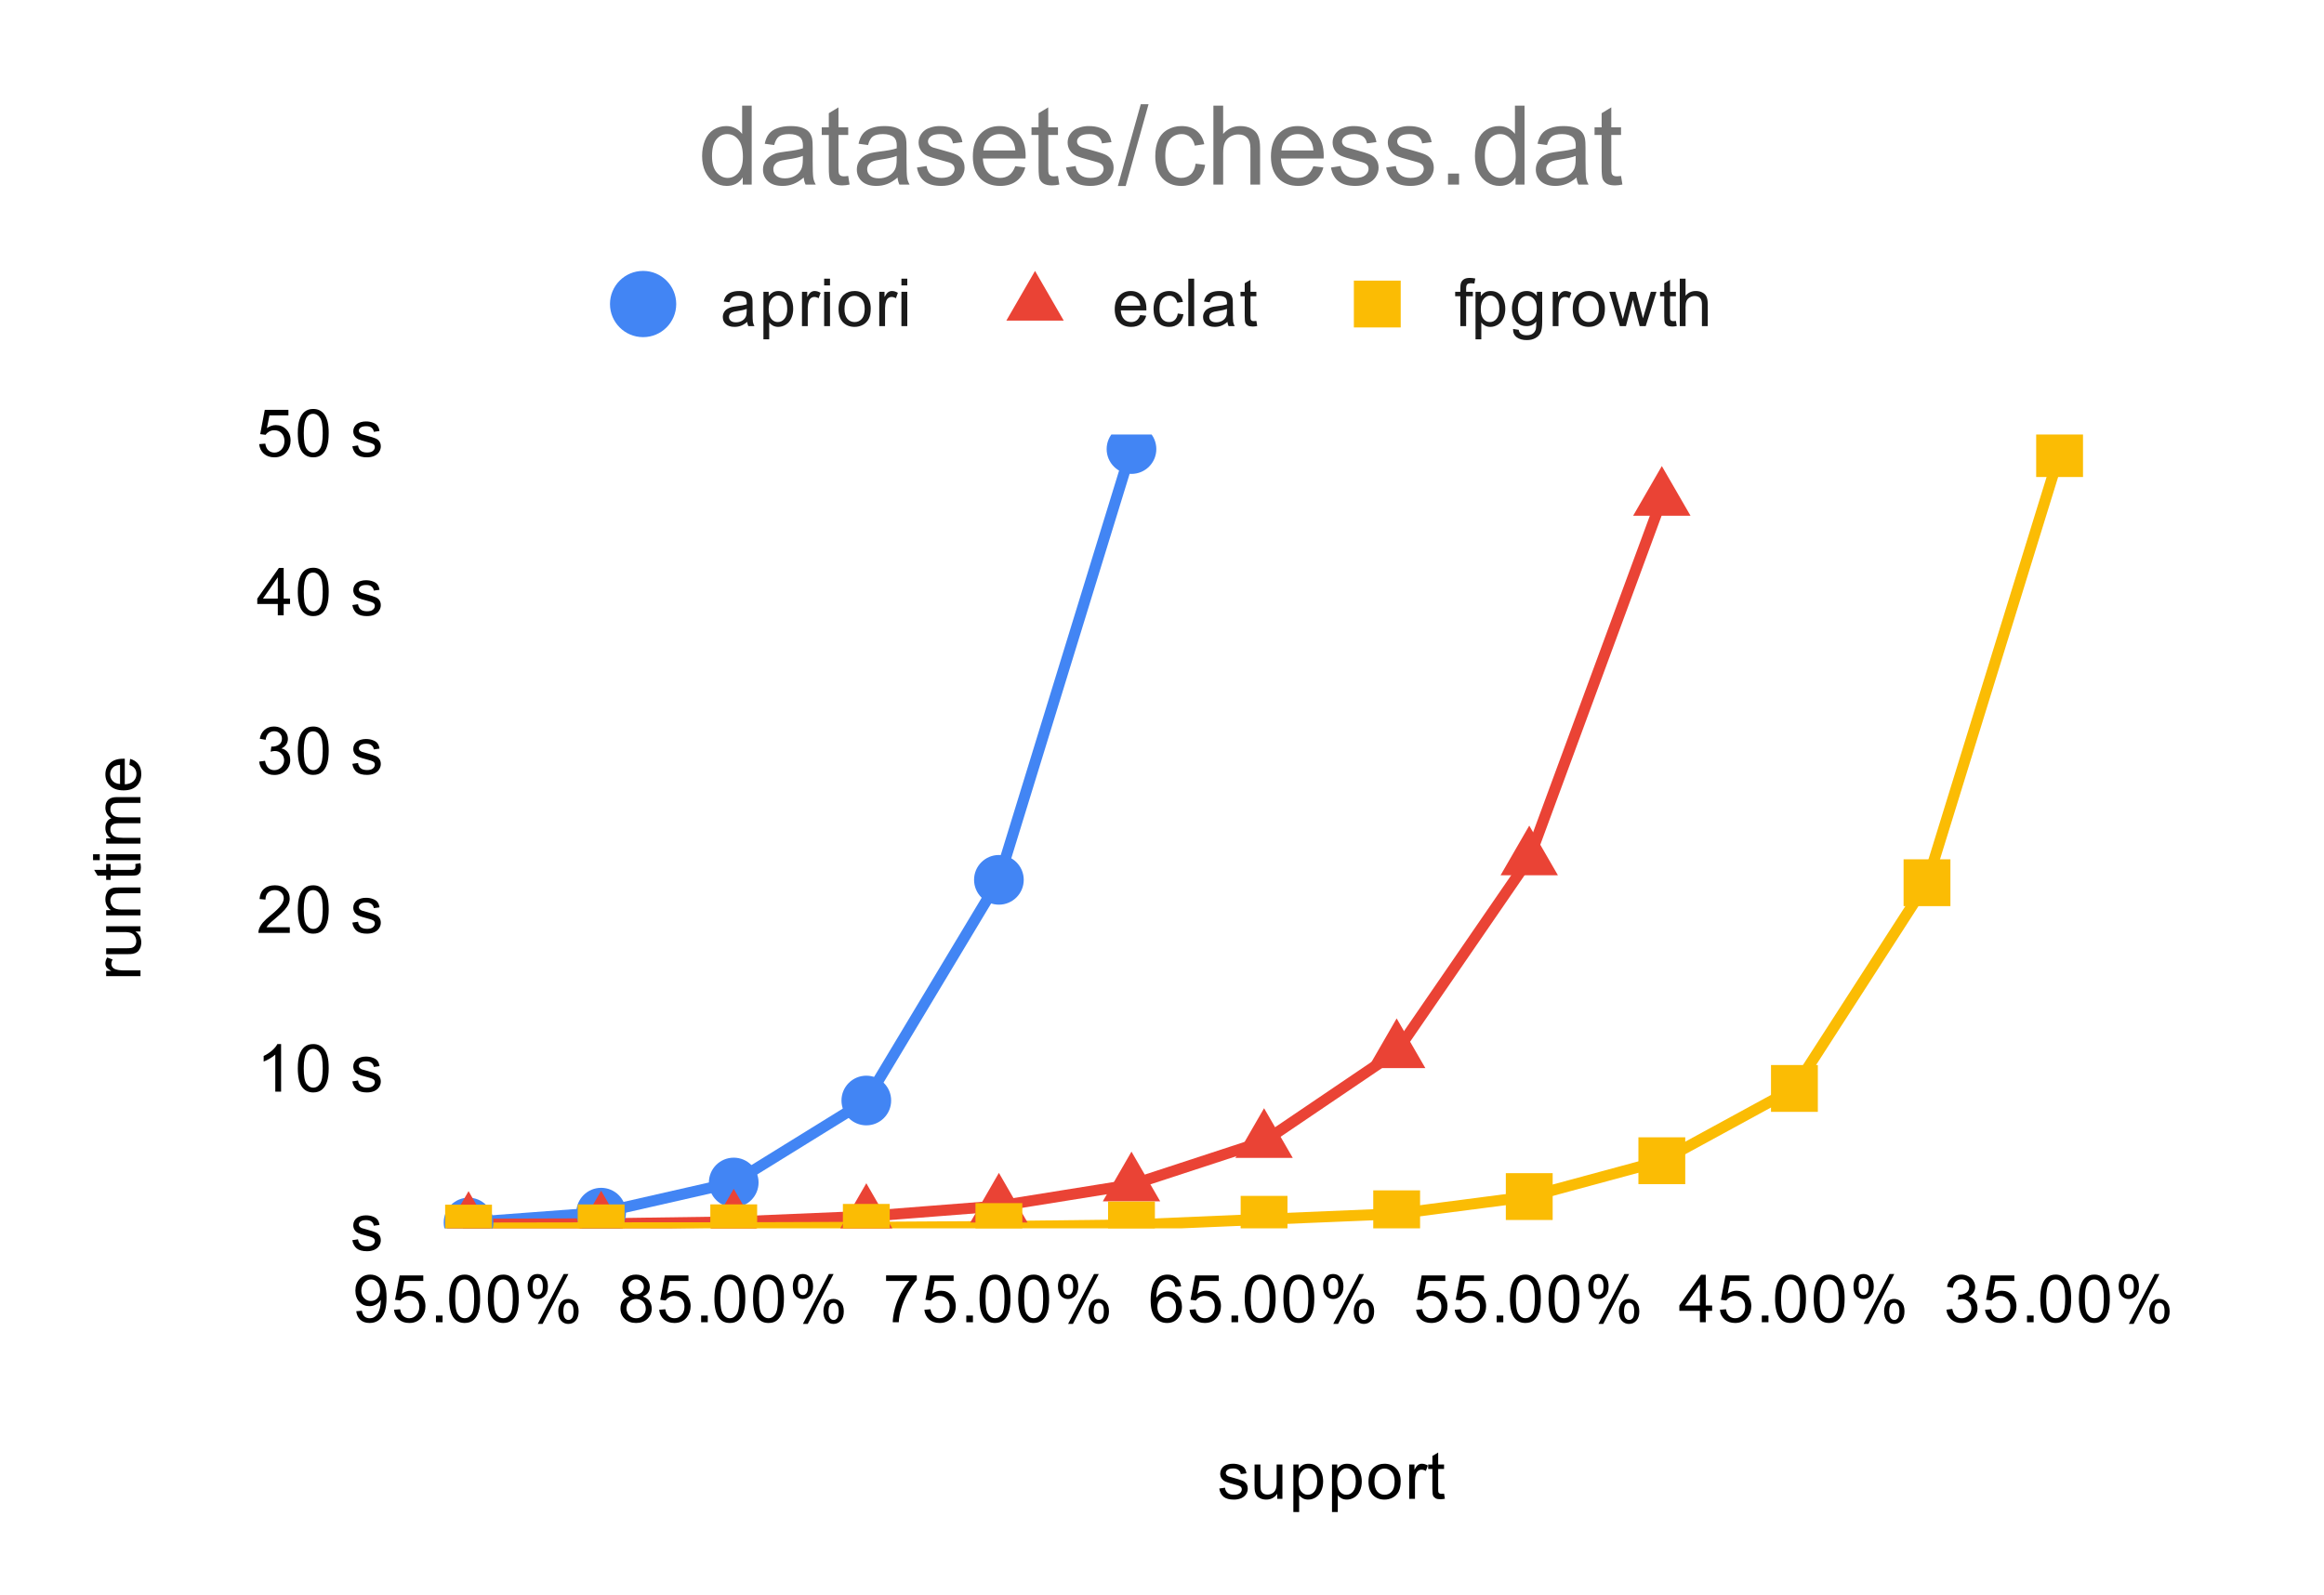<svg version="1.1" viewBox="0.0 0.0 421.0 289.0" fill="none" stroke="none" stroke-linecap="square" stroke-miterlimit="10" width="421" height="289" xmlns:xlink="http://www.w3.org/1999/xlink" xmlns="http://www.w3.org/2000/svg"><path fill="#ffffff" d="M0 0L421.0 0L421.0 289.0L0 289.0L0 0Z" fill-rule="nonzero"/><clipPath id="id_0"><path d="M75.45 78.717L406.55 78.717L406.55 222.55L75.45 222.55L75.45 78.717Z" clip-rule="nonzero"/></clipPath><path stroke="#4285f4" stroke-width="2.0" stroke-linecap="butt" clip-path="url(#id_0)" d="M84.88 221.489L108.899 219.703L132.917 214.24L156.936 199.386L180.954 159.403L204.972 81.359" fill-rule="nonzero"/><path stroke="#ea4335" stroke-width="2.0" stroke-linecap="butt" clip-path="url(#id_0)" d="M84.88 221.802L108.899 221.724L132.917 221.383L156.936 220.374L180.954 218.495L204.972 214.646L228.991 206.778L253.009 190.511L277.028 155.579L301.046 90.436" fill-rule="nonzero"/><path stroke="#fbbc04" stroke-width="2.0" stroke-linecap="butt" clip-path="url(#id_0)" d="M84.88 222.495L108.899 222.454L132.917 222.444L156.936 222.361L180.954 222.215L204.972 221.929L228.991 220.907L253.009 219.907L277.028 216.79L301.046 210.294L325.064 197.199L349.083 159.926L373.101 82.183" fill-rule="nonzero"/><path fill="#4285f4" clip-path="url(#id_0)" d="M89.38 221.489C89.38 223.975 87.366 225.989 84.88 225.989C82.395 225.989 80.38 223.975 80.38 221.489C80.38 219.004 82.395 216.989 84.88 216.989C87.366 216.989 89.38 219.004 89.38 221.489Z" fill-rule="nonzero"/><path fill="#4285f4" clip-path="url(#id_0)" d="M113.399 219.703C113.399 222.189 111.384 224.203 108.899 224.203C106.413 224.203 104.399 222.189 104.399 219.703C104.399 217.218 106.413 215.203 108.899 215.203C111.384 215.203 113.399 217.218 113.399 219.703Z" fill-rule="nonzero"/><path fill="#4285f4" clip-path="url(#id_0)" d="M137.417 214.24C137.417 216.725 135.402 218.74 132.917 218.74C130.432 218.74 128.417 216.725 128.417 214.24C128.417 211.755 130.432 209.74 132.917 209.74C135.402 209.74 137.417 211.755 137.417 214.24Z" fill-rule="nonzero"/><path fill="#4285f4" clip-path="url(#id_0)" d="M161.436 199.386C161.436 201.871 159.421 203.886 156.936 203.886C154.45 203.886 152.436 201.871 152.436 199.386C152.436 196.901 154.45 194.886 156.936 194.886C159.421 194.886 161.436 196.901 161.436 199.386Z" fill-rule="nonzero"/><path fill="#4285f4" clip-path="url(#id_0)" d="M185.454 159.403C185.454 161.888 183.439 163.903 180.954 163.903C178.469 163.903 176.454 161.888 176.454 159.403C176.454 156.918 178.469 154.903 180.954 154.903C183.439 154.903 185.454 156.918 185.454 159.403Z" fill-rule="nonzero"/><path fill="#4285f4" clip-path="url(#id_0)" d="M209.472 81.359C209.472 83.844 207.458 85.859 204.972 85.859C202.487 85.859 200.472 83.844 200.472 81.359C200.472 78.873 202.487 76.859 204.972 76.859C207.458 76.859 209.472 78.873 209.472 81.359Z" fill-rule="nonzero"/><path fill="#ea4335" clip-path="url(#id_0)" d="M84.88 215.802L90.077 224.802L79.684 224.802Z" fill-rule="nonzero"/><path fill="#ea4335" clip-path="url(#id_0)" d="M108.899 215.724L114.095 224.724L103.703 224.724Z" fill-rule="nonzero"/><path fill="#ea4335" clip-path="url(#id_0)" d="M132.917 215.383L138.113 224.383L127.721 224.383Z" fill-rule="nonzero"/><path fill="#ea4335" clip-path="url(#id_0)" d="M156.936 214.374L162.132 223.374L151.739 223.374Z" fill-rule="nonzero"/><path fill="#ea4335" clip-path="url(#id_0)" d="M180.954 212.495L186.15 221.495L175.758 221.495Z" fill-rule="nonzero"/><path fill="#ea4335" clip-path="url(#id_0)" d="M204.972 208.646L210.169 217.646L199.776 217.646Z" fill-rule="nonzero"/><path fill="#ea4335" clip-path="url(#id_0)" d="M228.991 200.778L234.187 209.778L223.795 209.778Z" fill-rule="nonzero"/><path fill="#ea4335" clip-path="url(#id_0)" d="M253.009 184.511L258.205 193.511L247.813 193.511Z" fill-rule="nonzero"/><path fill="#ea4335" clip-path="url(#id_0)" d="M277.028 149.579L282.224 158.579L271.831 158.579Z" fill-rule="nonzero"/><path fill="#ea4335" clip-path="url(#id_0)" d="M301.046 84.436L306.242 93.436L295.85 93.436Z" fill-rule="nonzero"/><path fill="#fbbc04" clip-path="url(#id_0)" d="M80.638 218.252L89.123 218.252L89.123 226.738L80.638 226.738Z" fill-rule="nonzero"/><path fill="#fbbc04" clip-path="url(#id_0)" d="M104.656 218.212L113.141 218.212L113.141 226.697L104.656 226.697Z" fill-rule="nonzero"/><path fill="#fbbc04" clip-path="url(#id_0)" d="M128.675 218.201L137.16 218.201L137.16 226.687L128.675 226.687Z" fill-rule="nonzero"/><path fill="#fbbc04" clip-path="url(#id_0)" d="M152.693 218.118L161.178 218.118L161.178 226.603L152.693 226.603Z" fill-rule="nonzero"/><path fill="#fbbc04" clip-path="url(#id_0)" d="M176.711 217.972L185.197 217.972L185.197 226.457L176.711 226.457Z" fill-rule="nonzero"/><path fill="#fbbc04" clip-path="url(#id_0)" d="M200.73 217.686L209.215 217.686L209.215 226.171L200.73 226.171Z" fill-rule="nonzero"/><path fill="#fbbc04" clip-path="url(#id_0)" d="M224.748 216.665L233.233 216.665L233.233 225.15L224.748 225.15Z" fill-rule="nonzero"/><path fill="#fbbc04" clip-path="url(#id_0)" d="M248.767 215.664L257.252 215.664L257.252 224.149L248.767 224.149Z" fill-rule="nonzero"/><path fill="#fbbc04" clip-path="url(#id_0)" d="M272.785 212.547L281.27 212.547L281.27 221.033L272.785 221.033Z" fill-rule="nonzero"/><path fill="#fbbc04" clip-path="url(#id_0)" d="M296.803 206.051L305.289 206.051L305.289 214.536L296.803 214.536Z" fill-rule="nonzero"/><path fill="#fbbc04" clip-path="url(#id_0)" d="M320.822 192.956L329.307 192.956L329.307 201.441L320.822 201.441Z" fill-rule="nonzero"/><path fill="#fbbc04" clip-path="url(#id_0)" d="M344.84 155.684L353.325 155.684L353.325 164.169L344.84 164.169Z" fill-rule="nonzero"/><path fill="#fbbc04" clip-path="url(#id_0)" d="M368.859 77.94L377.344 77.94L377.344 86.426L368.859 86.426Z" fill-rule="nonzero"/><path fill="#000000" d="M220.875 269.691L221.906 269.534Q222.0 270.159 222.391 270.488Q222.797 270.816 223.531 270.816Q224.25 270.816 224.594 270.534Q224.953 270.238 224.953 269.831Q224.953 269.472 224.641 269.269Q224.422 269.128 223.562 268.909Q222.406 268.613 221.953 268.409Q221.516 268.191 221.281 267.816Q221.047 267.441 221.047 266.972Q221.047 266.566 221.234 266.206Q221.422 265.847 221.75 265.613Q222.0 265.441 222.422 265.316Q222.844 265.191 223.344 265.191Q224.062 265.191 224.609 265.409Q225.172 265.613 225.438 265.972Q225.703 266.331 225.797 266.925L224.766 267.066Q224.703 266.597 224.359 266.331Q224.031 266.05 223.406 266.05Q222.688 266.05 222.375 266.3Q222.062 266.534 222.062 266.863Q222.062 267.066 222.188 267.222Q222.328 267.394 222.594 267.503Q222.75 267.566 223.531 267.769Q224.656 268.081 225.094 268.269Q225.531 268.456 225.781 268.816Q226.031 269.175 226.031 269.722Q226.031 270.253 225.719 270.722Q225.422 271.175 224.844 271.441Q224.266 271.691 223.531 271.691Q222.312 271.691 221.672 271.191Q221.047 270.675 220.875 269.691ZM231.375 271.55L231.375 270.628Q230.641 271.691 229.391 271.691Q228.844 271.691 228.359 271.488Q227.891 271.269 227.656 270.956Q227.422 270.628 227.328 270.159Q227.266 269.863 227.266 269.175L227.266 265.331L228.328 265.331L228.328 268.784Q228.328 269.597 228.391 269.894Q228.484 270.3 228.797 270.55Q229.125 270.784 229.609 270.784Q230.078 270.784 230.484 270.55Q230.906 270.3 231.078 269.878Q231.266 269.456 231.266 268.659L231.266 265.331L232.312 265.331L232.312 271.55L231.375 271.55ZM234.297 273.941L234.297 265.331L235.25 265.331L235.25 266.128Q235.594 265.659 236.016 265.425Q236.453 265.191 237.062 265.191Q237.859 265.191 238.469 265.597Q239.078 266.003 239.375 266.753Q239.688 267.503 239.688 268.394Q239.688 269.347 239.344 270.113Q239.016 270.878 238.359 271.284Q237.703 271.691 236.984 271.691Q236.453 271.691 236.031 271.472Q235.609 271.238 235.344 270.909L235.344 273.941L234.297 273.941ZM235.25 268.472Q235.25 269.675 235.734 270.253Q236.219 270.816 236.906 270.816Q237.609 270.816 238.109 270.222Q238.609 269.628 238.609 268.378Q238.609 267.191 238.125 266.613Q237.641 266.019 236.953 266.019Q236.281 266.019 235.766 266.644Q235.25 267.269 235.25 268.472ZM241.297 273.941L241.297 265.331L242.25 265.331L242.25 266.128Q242.594 265.659 243.016 265.425Q243.453 265.191 244.062 265.191Q244.859 265.191 245.469 265.597Q246.078 266.003 246.375 266.753Q246.688 267.503 246.688 268.394Q246.688 269.347 246.344 270.113Q246.016 270.878 245.359 271.284Q244.703 271.691 243.984 271.691Q243.453 271.691 243.031 271.472Q242.609 271.238 242.344 270.909L242.344 273.941L241.297 273.941ZM242.25 268.472Q242.25 269.675 242.734 270.253Q243.219 270.816 243.906 270.816Q244.609 270.816 245.109 270.222Q245.609 269.628 245.609 268.378Q245.609 267.191 245.125 266.613Q244.641 266.019 243.953 266.019Q243.281 266.019 242.766 266.644Q242.25 267.269 242.25 268.472ZM247.906 268.441Q247.906 266.706 248.859 265.878Q249.656 265.191 250.812 265.191Q252.094 265.191 252.906 266.034Q253.734 266.863 253.734 268.347Q253.734 269.55 253.375 270.238Q253.016 270.925 252.312 271.316Q251.625 271.691 250.812 271.691Q249.516 271.691 248.703 270.863Q247.906 270.019 247.906 268.441ZM248.984 268.441Q248.984 269.628 249.5 270.222Q250.031 270.816 250.812 270.816Q251.609 270.816 252.125 270.222Q252.641 269.628 252.641 268.409Q252.641 267.253 252.109 266.659Q251.594 266.066 250.812 266.066Q250.031 266.066 249.5 266.659Q248.984 267.238 248.984 268.441ZM255.281 271.55L255.281 265.331L256.234 265.331L256.234 266.269Q256.594 265.613 256.891 265.409Q257.203 265.191 257.578 265.191Q258.109 265.191 258.656 265.519L258.297 266.503Q257.906 266.269 257.531 266.269Q257.172 266.269 256.891 266.488Q256.625 266.691 256.516 267.066Q256.328 267.628 256.328 268.284L256.328 271.55L255.281 271.55ZM261.594 270.613L261.75 271.534Q261.297 271.628 260.953 271.628Q260.375 271.628 260.062 271.456Q259.75 271.269 259.609 270.972Q259.484 270.675 259.484 269.722L259.484 266.144L258.719 266.144L258.719 265.331L259.484 265.331L259.484 263.784L260.531 263.159L260.531 265.331L261.594 265.331L261.594 266.144L260.531 266.144L260.531 269.784Q260.531 270.238 260.578 270.363Q260.641 270.488 260.766 270.566Q260.891 270.644 261.125 270.644Q261.312 270.644 261.594 270.613Z" fill-rule="nonzero"/><path fill="#000000" d="M25.45 176.852L19.231 176.852L19.231 175.899L20.169 175.899Q19.513 175.54 19.309 175.243Q19.091 174.93 19.091 174.555Q19.091 174.024 19.419 173.477L20.403 173.836Q20.169 174.227 20.169 174.602Q20.169 174.961 20.388 175.243Q20.591 175.508 20.966 175.618Q21.528 175.805 22.184 175.805L25.45 175.805L25.45 176.852ZM25.45 168.758L24.528 168.758Q25.591 169.493 25.591 170.743Q25.591 171.29 25.388 171.774Q25.169 172.243 24.856 172.477Q24.528 172.711 24.059 172.805Q23.763 172.868 23.075 172.868L19.231 172.868L19.231 171.805L22.684 171.805Q23.497 171.805 23.794 171.743Q24.2 171.649 24.45 171.336Q24.684 171.008 24.684 170.524Q24.684 170.055 24.45 169.649Q24.2 169.227 23.778 169.055Q23.356 168.868 22.559 168.868L19.231 168.868L19.231 167.821L25.45 167.821L25.45 168.758ZM25.45 165.836L19.231 165.836L19.231 164.899L20.106 164.899Q19.091 164.211 19.091 162.915Q19.091 162.352 19.294 161.883Q19.497 161.399 19.825 161.165Q20.153 160.93 20.591 160.836Q20.888 160.79 21.622 160.79L25.45 160.79L25.45 161.836L21.669 161.836Q21.013 161.836 20.7 161.961Q20.388 162.086 20.2 162.399Q19.997 162.711 19.997 163.133Q19.997 163.805 20.434 164.305Q20.856 164.79 22.044 164.79L25.45 164.79L25.45 165.836ZM24.513 156.54L25.434 156.383Q25.528 156.836 25.528 157.18Q25.528 157.758 25.356 158.071Q25.169 158.383 24.872 158.524Q24.575 158.649 23.622 158.649L20.044 158.649L20.044 159.415L19.231 159.415L19.231 158.649L17.684 158.649L17.059 157.602L19.231 157.602L19.231 156.54L20.044 156.54L20.044 157.602L23.684 157.602Q24.138 157.602 24.263 157.555Q24.388 157.493 24.466 157.368Q24.544 157.243 24.544 157.008Q24.544 156.821 24.513 156.54ZM18.075 155.836L16.856 155.836L16.856 154.774L18.075 154.774L18.075 155.836ZM25.45 155.836L19.231 155.836L19.231 154.774L25.45 154.774L25.45 155.836ZM25.45 152.836L19.231 152.836L19.231 151.899L20.106 151.899Q19.638 151.602 19.372 151.118Q19.091 150.633 19.091 150.008Q19.091 149.321 19.372 148.883Q19.653 148.43 20.169 148.258Q19.091 147.508 19.091 146.336Q19.091 145.399 19.606 144.915Q20.106 144.415 21.184 144.415L25.45 144.415L25.45 145.461L21.528 145.461Q20.903 145.461 20.622 145.571Q20.341 145.665 20.169 145.93Q19.997 146.196 19.997 146.571Q19.997 147.227 20.434 147.665Q20.872 148.086 21.841 148.086L25.45 148.086L25.45 149.149L21.403 149.149Q20.7 149.149 20.356 149.415Q19.997 149.665 19.997 150.243Q19.997 150.696 20.231 151.071Q20.466 151.446 20.919 151.618Q21.372 151.79 22.216 151.79L25.45 151.79L25.45 152.836ZM23.45 138.586L23.575 137.493Q24.528 137.743 25.059 138.446Q25.591 139.149 25.591 140.227Q25.591 141.586 24.747 142.399Q23.903 143.196 22.388 143.196Q20.825 143.196 19.966 142.383Q19.091 141.571 19.091 140.29Q19.091 139.04 19.934 138.258Q20.778 137.461 22.325 137.461Q22.419 137.461 22.606 137.461L22.606 142.102Q23.638 142.04 24.184 141.524Q24.716 141.008 24.716 140.227Q24.716 139.649 24.419 139.243Q24.106 138.821 23.45 138.586ZM21.747 142.04L21.747 138.571Q20.95 138.633 20.559 138.961Q19.95 139.477 19.95 140.274Q19.95 141.008 20.434 141.508Q20.919 141.993 21.747 142.04Z" fill-rule="nonzero"/><path fill="#000000" d="M63.825 224.691L64.856 224.534Q64.95 225.159 65.341 225.488Q65.747 225.816 66.481 225.816Q67.2 225.816 67.544 225.534Q67.903 225.238 67.903 224.831Q67.903 224.472 67.591 224.269Q67.372 224.128 66.513 223.909Q65.356 223.613 64.903 223.409Q64.466 223.191 64.231 222.816Q63.997 222.441 63.997 221.972Q63.997 221.566 64.184 221.206Q64.372 220.847 64.7 220.613Q64.95 220.441 65.372 220.316Q65.794 220.191 66.294 220.191Q67.013 220.191 67.559 220.409Q68.122 220.613 68.388 220.972Q68.653 221.331 68.747 221.925L67.716 222.066Q67.653 221.597 67.309 221.331Q66.981 221.05 66.356 221.05Q65.638 221.05 65.325 221.3Q65.013 221.534 65.013 221.863Q65.013 222.066 65.138 222.222Q65.278 222.394 65.544 222.503Q65.7 222.566 66.481 222.769Q67.606 223.081 68.044 223.269Q68.481 223.456 68.731 223.816Q68.981 224.175 68.981 224.722Q68.981 225.253 68.669 225.722Q68.372 226.175 67.794 226.441Q67.216 226.691 66.481 226.691Q65.263 226.691 64.622 226.191Q63.997 225.675 63.825 224.691Z" fill-rule="nonzero"/><path fill="#000000" d="M50.919 197.783L49.872 197.783L49.872 191.065Q49.481 191.424 48.856 191.799Q48.247 192.158 47.763 192.33L47.763 191.315Q48.638 190.893 49.294 190.315Q49.966 189.721 50.247 189.158L50.919 189.158L50.919 197.783ZM53.95 193.549Q53.95 192.018 54.263 191.096Q54.575 190.158 55.184 189.658Q55.809 189.158 56.747 189.158Q57.434 189.158 57.95 189.44Q58.481 189.721 58.825 190.252Q59.169 190.768 59.356 191.518Q59.544 192.268 59.544 193.549Q59.544 195.065 59.231 195.986Q58.934 196.908 58.309 197.424Q57.7 197.924 56.747 197.924Q55.513 197.924 54.794 197.033Q53.95 195.971 53.95 193.549ZM55.028 193.549Q55.028 195.658 55.528 196.361Q56.028 197.065 56.747 197.065Q57.481 197.065 57.966 196.361Q58.466 195.658 58.466 193.549Q58.466 191.424 57.966 190.736Q57.481 190.033 56.731 190.033Q56.013 190.033 55.575 190.643Q55.028 191.424 55.028 193.549ZM63.825 195.924L64.856 195.768Q64.95 196.393 65.341 196.721Q65.747 197.049 66.481 197.049Q67.2 197.049 67.544 196.768Q67.903 196.471 67.903 196.065Q67.903 195.705 67.591 195.502Q67.372 195.361 66.513 195.143Q65.356 194.846 64.903 194.643Q64.466 194.424 64.231 194.049Q63.997 193.674 63.997 193.205Q63.997 192.799 64.184 192.44Q64.372 192.08 64.7 191.846Q64.95 191.674 65.372 191.549Q65.794 191.424 66.294 191.424Q67.013 191.424 67.559 191.643Q68.122 191.846 68.388 192.205Q68.653 192.565 68.747 193.158L67.716 193.299Q67.653 192.83 67.309 192.565Q66.981 192.283 66.356 192.283Q65.638 192.283 65.325 192.533Q65.013 192.768 65.013 193.096Q65.013 193.299 65.138 193.455Q65.278 193.627 65.544 193.736Q65.7 193.799 66.481 194.002Q67.606 194.315 68.044 194.502Q68.481 194.69 68.731 195.049Q68.981 195.408 68.981 195.955Q68.981 196.486 68.669 196.955Q68.372 197.408 67.794 197.674Q67.216 197.924 66.481 197.924Q65.263 197.924 64.622 197.424Q63.997 196.908 63.825 195.924Z" fill-rule="nonzero"/><path fill="#000000" d="M52.497 168.001L52.497 169.017L46.809 169.017Q46.809 168.642 46.934 168.282Q47.153 167.704 47.622 167.142Q48.106 166.579 49.013 165.845Q50.419 164.689 50.903 164.017Q51.403 163.345 51.403 162.751Q51.403 162.126 50.95 161.704Q50.497 161.267 49.778 161.267Q49.013 161.267 48.559 161.72Q48.106 162.173 48.091 162.985L47.013 162.876Q47.122 161.657 47.841 161.032Q48.575 160.392 49.809 160.392Q51.044 160.392 51.763 161.079Q52.481 161.767 52.481 162.782Q52.481 163.298 52.263 163.798Q52.059 164.282 51.559 164.845Q51.075 165.392 49.95 166.345Q48.997 167.142 48.716 167.439Q48.45 167.72 48.278 168.001L52.497 168.001ZM53.95 164.782Q53.95 163.251 54.263 162.329Q54.575 161.392 55.184 160.892Q55.809 160.392 56.747 160.392Q57.434 160.392 57.95 160.673Q58.481 160.954 58.825 161.485Q59.169 162.001 59.356 162.751Q59.544 163.501 59.544 164.782Q59.544 166.298 59.231 167.22Q58.934 168.142 58.309 168.657Q57.7 169.157 56.747 169.157Q55.513 169.157 54.794 168.267Q53.95 167.204 53.95 164.782ZM55.028 164.782Q55.028 166.892 55.528 167.595Q56.028 168.298 56.747 168.298Q57.481 168.298 57.966 167.595Q58.466 166.892 58.466 164.782Q58.466 162.657 57.966 161.97Q57.481 161.267 56.731 161.267Q56.013 161.267 55.575 161.876Q55.028 162.657 55.028 164.782ZM63.825 167.157L64.856 167.001Q64.95 167.626 65.341 167.954Q65.747 168.282 66.481 168.282Q67.2 168.282 67.544 168.001Q67.903 167.704 67.903 167.298Q67.903 166.939 67.591 166.735Q67.372 166.595 66.513 166.376Q65.356 166.079 64.903 165.876Q64.466 165.657 64.231 165.282Q63.997 164.907 63.997 164.439Q63.997 164.032 64.184 163.673Q64.372 163.314 64.7 163.079Q64.95 162.907 65.372 162.782Q65.794 162.657 66.294 162.657Q67.013 162.657 67.559 162.876Q68.122 163.079 68.388 163.439Q68.653 163.798 68.747 164.392L67.716 164.532Q67.653 164.064 67.309 163.798Q66.981 163.517 66.356 163.517Q65.638 163.517 65.325 163.767Q65.013 164.001 65.013 164.329Q65.013 164.532 65.138 164.689Q65.278 164.86 65.544 164.97Q65.7 165.032 66.481 165.235Q67.606 165.548 68.044 165.735Q68.481 165.923 68.731 166.282Q68.981 166.642 68.981 167.189Q68.981 167.72 68.669 168.189Q68.372 168.642 67.794 168.907Q67.216 169.157 66.481 169.157Q65.263 169.157 64.622 168.657Q63.997 168.142 63.825 167.157Z" fill-rule="nonzero"/><path fill="#000000" d="M46.95 137.984L48.013 137.844Q48.184 138.734 48.622 139.141Q49.059 139.531 49.684 139.531Q50.434 139.531 50.95 139.016Q51.466 138.5 51.466 137.734Q51.466 137.016 50.981 136.547Q50.513 136.062 49.778 136.062Q49.481 136.062 49.028 136.188L49.153 135.25Q49.263 135.266 49.325 135.266Q49.997 135.266 50.528 134.922Q51.075 134.562 51.075 133.828Q51.075 133.25 50.684 132.875Q50.294 132.484 49.669 132.484Q49.059 132.484 48.638 132.875Q48.231 133.266 48.122 134.031L47.059 133.844Q47.247 132.797 47.934 132.219Q48.622 131.625 49.638 131.625Q50.341 131.625 50.934 131.938Q51.528 132.234 51.841 132.75Q52.153 133.266 52.153 133.859Q52.153 134.406 51.856 134.875Q51.559 135.328 50.981 135.594Q51.731 135.766 52.153 136.328Q52.575 136.875 52.575 137.719Q52.575 138.844 51.747 139.625Q50.934 140.406 49.684 140.406Q48.559 140.406 47.809 139.734Q47.059 139.047 46.95 137.984ZM53.95 136.016Q53.95 134.484 54.263 133.562Q54.575 132.625 55.184 132.125Q55.809 131.625 56.747 131.625Q57.434 131.625 57.95 131.906Q58.481 132.188 58.825 132.719Q59.169 133.234 59.356 133.984Q59.544 134.734 59.544 136.016Q59.544 137.531 59.231 138.453Q58.934 139.375 58.309 139.891Q57.7 140.391 56.747 140.391Q55.513 140.391 54.794 139.5Q53.95 138.438 53.95 136.016ZM55.028 136.016Q55.028 138.125 55.528 138.828Q56.028 139.531 56.747 139.531Q57.481 139.531 57.966 138.828Q58.466 138.125 58.466 136.016Q58.466 133.891 57.966 133.203Q57.481 132.5 56.731 132.5Q56.013 132.5 55.575 133.109Q55.028 133.891 55.028 136.016ZM63.825 138.391L64.856 138.234Q64.95 138.859 65.341 139.188Q65.747 139.516 66.481 139.516Q67.2 139.516 67.544 139.234Q67.903 138.938 67.903 138.531Q67.903 138.172 67.591 137.969Q67.372 137.828 66.513 137.609Q65.356 137.312 64.903 137.109Q64.466 136.891 64.231 136.516Q63.997 136.141 63.997 135.672Q63.997 135.266 64.184 134.906Q64.372 134.547 64.7 134.312Q64.95 134.141 65.372 134.016Q65.794 133.891 66.294 133.891Q67.013 133.891 67.559 134.109Q68.122 134.312 68.388 134.672Q68.653 135.031 68.747 135.625L67.716 135.766Q67.653 135.297 67.309 135.031Q66.981 134.75 66.356 134.75Q65.638 134.75 65.325 135.0Q65.013 135.234 65.013 135.562Q65.013 135.766 65.138 135.922Q65.278 136.094 65.544 136.203Q65.7 136.266 66.481 136.469Q67.606 136.781 68.044 136.969Q68.481 137.156 68.731 137.516Q68.981 137.875 68.981 138.422Q68.981 138.953 68.669 139.422Q68.372 139.875 67.794 140.141Q67.216 140.391 66.481 140.391Q65.263 140.391 64.622 139.891Q63.997 139.375 63.825 138.391Z" fill-rule="nonzero"/><path fill="#000000" d="M50.325 111.483L50.325 109.421L46.606 109.421L46.606 108.452L50.528 102.89L51.388 102.89L51.388 108.452L52.544 108.452L52.544 109.421L51.388 109.421L51.388 111.483L50.325 111.483ZM50.325 108.452L50.325 104.593L47.638 108.452L50.325 108.452ZM53.95 107.249Q53.95 105.718 54.263 104.796Q54.575 103.858 55.184 103.358Q55.809 102.858 56.747 102.858Q57.434 102.858 57.95 103.14Q58.481 103.421 58.825 103.952Q59.169 104.468 59.356 105.218Q59.544 105.968 59.544 107.249Q59.544 108.765 59.231 109.686Q58.934 110.608 58.309 111.124Q57.7 111.624 56.747 111.624Q55.513 111.624 54.794 110.733Q53.95 109.671 53.95 107.249ZM55.028 107.249Q55.028 109.358 55.528 110.061Q56.028 110.765 56.747 110.765Q57.481 110.765 57.966 110.061Q58.466 109.358 58.466 107.249Q58.466 105.124 57.966 104.436Q57.481 103.733 56.731 103.733Q56.013 103.733 55.575 104.343Q55.028 105.124 55.028 107.249ZM63.825 109.624L64.856 109.468Q64.95 110.093 65.341 110.421Q65.747 110.749 66.481 110.749Q67.2 110.749 67.544 110.468Q67.903 110.171 67.903 109.765Q67.903 109.405 67.591 109.202Q67.372 109.061 66.513 108.843Q65.356 108.546 64.903 108.343Q64.466 108.124 64.231 107.749Q63.997 107.374 63.997 106.905Q63.997 106.499 64.184 106.14Q64.372 105.78 64.7 105.546Q64.95 105.374 65.372 105.249Q65.794 105.124 66.294 105.124Q67.013 105.124 67.559 105.343Q68.122 105.546 68.388 105.905Q68.653 106.265 68.747 106.858L67.716 106.999Q67.653 106.53 67.309 106.265Q66.981 105.983 66.356 105.983Q65.638 105.983 65.325 106.233Q65.013 106.468 65.013 106.796Q65.013 106.999 65.138 107.155Q65.278 107.327 65.544 107.436Q65.7 107.499 66.481 107.702Q67.606 108.015 68.044 108.202Q68.481 108.39 68.731 108.749Q68.981 109.108 68.981 109.655Q68.981 110.186 68.669 110.655Q68.372 111.108 67.794 111.374Q67.216 111.624 66.481 111.624Q65.263 111.624 64.622 111.124Q63.997 110.608 63.825 109.624Z" fill-rule="nonzero"/><path fill="#000000" d="M46.95 80.467L48.059 80.373Q48.184 81.185 48.622 81.592Q49.075 81.998 49.716 81.998Q50.466 81.998 50.997 81.42Q51.528 80.842 51.528 79.904Q51.528 78.998 51.013 78.482Q50.513 77.951 49.684 77.951Q49.184 77.951 48.763 78.185Q48.356 78.42 48.122 78.779L47.138 78.654L47.966 74.248L52.247 74.248L52.247 75.248L48.809 75.248L48.356 77.56Q49.122 77.014 49.966 77.014Q51.091 77.014 51.856 77.795Q52.638 78.576 52.638 79.81Q52.638 80.967 51.966 81.826Q51.138 82.857 49.716 82.857Q48.544 82.857 47.794 82.201Q47.059 81.545 46.95 80.467ZM53.95 78.482Q53.95 76.951 54.263 76.029Q54.575 75.092 55.184 74.592Q55.809 74.092 56.747 74.092Q57.434 74.092 57.95 74.373Q58.481 74.654 58.825 75.185Q59.169 75.701 59.356 76.451Q59.544 77.201 59.544 78.482Q59.544 79.998 59.231 80.92Q58.934 81.842 58.309 82.357Q57.7 82.857 56.747 82.857Q55.513 82.857 54.794 81.967Q53.95 80.904 53.95 78.482ZM55.028 78.482Q55.028 80.592 55.528 81.295Q56.028 81.998 56.747 81.998Q57.481 81.998 57.966 81.295Q58.466 80.592 58.466 78.482Q58.466 76.357 57.966 75.67Q57.481 74.967 56.731 74.967Q56.013 74.967 55.575 75.576Q55.028 76.357 55.028 78.482ZM63.825 80.857L64.856 80.701Q64.95 81.326 65.341 81.654Q65.747 81.982 66.481 81.982Q67.2 81.982 67.544 81.701Q67.903 81.404 67.903 80.998Q67.903 80.639 67.591 80.435Q67.372 80.295 66.513 80.076Q65.356 79.779 64.903 79.576Q64.466 79.357 64.231 78.982Q63.997 78.607 63.997 78.139Q63.997 77.732 64.184 77.373Q64.372 77.014 64.7 76.779Q64.95 76.607 65.372 76.482Q65.794 76.357 66.294 76.357Q67.013 76.357 67.559 76.576Q68.122 76.779 68.388 77.139Q68.653 77.498 68.747 78.092L67.716 78.232Q67.653 77.764 67.309 77.498Q66.981 77.217 66.356 77.217Q65.638 77.217 65.325 77.467Q65.013 77.701 65.013 78.029Q65.013 78.232 65.138 78.389Q65.278 78.56 65.544 78.67Q65.7 78.732 66.481 78.935Q67.606 79.248 68.044 79.435Q68.481 79.623 68.731 79.982Q68.981 80.342 68.981 80.889Q68.981 81.42 68.669 81.889Q68.372 82.342 67.794 82.607Q67.216 82.857 66.481 82.857Q65.263 82.857 64.622 82.357Q63.997 81.842 63.825 80.857Z" fill-rule="nonzero"/><path fill="#000000" d="M352.601 237.284L353.664 237.144Q353.836 238.034 354.273 238.441Q354.711 238.831 355.336 238.831Q356.086 238.831 356.601 238.316Q357.117 237.8 357.117 237.034Q357.117 236.316 356.632 235.847Q356.164 235.363 355.429 235.363Q355.132 235.363 354.679 235.488L354.804 234.55Q354.914 234.566 354.976 234.566Q355.648 234.566 356.179 234.222Q356.726 233.863 356.726 233.128Q356.726 232.55 356.336 232.175Q355.945 231.784 355.32 231.784Q354.711 231.784 354.289 232.175Q353.882 232.566 353.773 233.331L352.711 233.144Q352.898 232.097 353.586 231.519Q354.273 230.925 355.289 230.925Q355.992 230.925 356.586 231.238Q357.179 231.534 357.492 232.05Q357.804 232.566 357.804 233.159Q357.804 233.706 357.507 234.175Q357.211 234.628 356.632 234.894Q357.382 235.066 357.804 235.628Q358.226 236.175 358.226 237.019Q358.226 238.144 357.398 238.925Q356.586 239.706 355.336 239.706Q354.211 239.706 353.461 239.034Q352.711 238.347 352.601 237.284ZM359.601 237.3L360.711 237.206Q360.836 238.019 361.273 238.425Q361.726 238.831 362.367 238.831Q363.117 238.831 363.648 238.253Q364.179 237.675 364.179 236.738Q364.179 235.831 363.664 235.316Q363.164 234.784 362.336 234.784Q361.836 234.784 361.414 235.019Q361.007 235.253 360.773 235.613L359.789 235.488L360.617 231.081L364.898 231.081L364.898 232.081L361.461 232.081L361.007 234.394Q361.773 233.847 362.617 233.847Q363.742 233.847 364.507 234.628Q365.289 235.409 365.289 236.644Q365.289 237.8 364.617 238.659Q363.789 239.691 362.367 239.691Q361.195 239.691 360.445 239.034Q359.711 238.378 359.601 237.3ZM367.195 239.55L367.195 238.347L368.398 238.347L368.398 239.55L367.195 239.55ZM369.601 235.316Q369.601 233.784 369.914 232.863Q370.226 231.925 370.836 231.425Q371.461 230.925 372.398 230.925Q373.086 230.925 373.601 231.206Q374.132 231.488 374.476 232.019Q374.82 232.534 375.007 233.284Q375.195 234.034 375.195 235.316Q375.195 236.831 374.882 237.753Q374.586 238.675 373.961 239.191Q373.351 239.691 372.398 239.691Q371.164 239.691 370.445 238.8Q369.601 237.738 369.601 235.316ZM370.679 235.316Q370.679 237.425 371.179 238.128Q371.679 238.831 372.398 238.831Q373.132 238.831 373.617 238.128Q374.117 237.425 374.117 235.316Q374.117 233.191 373.617 232.503Q373.132 231.8 372.382 231.8Q371.664 231.8 371.226 232.409Q370.679 233.191 370.679 235.316ZM376.601 235.316Q376.601 233.784 376.914 232.863Q377.226 231.925 377.836 231.425Q378.461 230.925 379.398 230.925Q380.086 230.925 380.601 231.206Q381.132 231.488 381.476 232.019Q381.82 232.534 382.007 233.284Q382.195 234.034 382.195 235.316Q382.195 236.831 381.882 237.753Q381.586 238.675 380.961 239.191Q380.351 239.691 379.398 239.691Q378.164 239.691 377.445 238.8Q376.601 237.738 376.601 235.316ZM377.679 235.316Q377.679 237.425 378.179 238.128Q378.679 238.831 379.398 238.831Q380.132 238.831 380.617 238.128Q381.117 237.425 381.117 235.316Q381.117 233.191 380.617 232.503Q380.132 231.8 379.382 231.8Q378.664 231.8 378.226 232.409Q377.679 233.191 377.679 235.316ZM383.804 233.019Q383.804 232.097 384.257 231.456Q384.726 230.816 385.601 230.816Q386.414 230.816 386.945 231.394Q387.476 231.972 387.476 233.081Q387.476 234.175 386.929 234.769Q386.398 235.347 385.617 235.347Q384.836 235.347 384.32 234.769Q383.804 234.191 383.804 233.019ZM385.632 231.534Q385.242 231.534 384.976 231.878Q384.726 232.222 384.726 233.128Q384.726 233.956 384.976 234.3Q385.242 234.628 385.632 234.628Q386.039 234.628 386.289 234.284Q386.554 233.941 386.554 233.05Q386.554 232.206 386.289 231.878Q386.023 231.534 385.632 231.534ZM385.632 239.863L390.336 230.816L391.195 230.816L386.507 239.863L385.632 239.863ZM389.351 237.534Q389.351 236.613 389.804 235.972Q390.273 235.331 391.164 235.331Q391.976 235.331 392.507 235.909Q393.039 236.472 393.039 237.597Q393.039 238.691 392.492 239.284Q391.961 239.863 391.164 239.863Q390.398 239.863 389.867 239.284Q389.351 238.706 389.351 237.534ZM391.195 236.05Q390.789 236.05 390.523 236.394Q390.273 236.738 390.273 237.644Q390.273 238.456 390.539 238.8Q390.804 239.144 391.195 239.144Q391.586 239.144 391.851 238.8Q392.117 238.456 392.117 237.55Q392.117 236.722 391.851 236.394Q391.586 236.05 391.195 236.05Z" fill-rule="nonzero"/><path fill="#000000" d="M307.939 239.55L307.939 237.488L304.221 237.488L304.221 236.519L308.143 230.956L309.002 230.956L309.002 236.519L310.158 236.519L310.158 237.488L309.002 237.488L309.002 239.55L307.939 239.55ZM307.939 236.519L307.939 232.659L305.252 236.519L307.939 236.519ZM311.564 237.3L312.674 237.206Q312.799 238.019 313.236 238.425Q313.689 238.831 314.33 238.831Q315.08 238.831 315.611 238.253Q316.143 237.675 316.143 236.738Q316.143 235.831 315.627 235.316Q315.127 234.784 314.299 234.784Q313.799 234.784 313.377 235.019Q312.971 235.253 312.736 235.613L311.752 235.488L312.58 231.081L316.861 231.081L316.861 232.081L313.424 232.081L312.971 234.394Q313.736 233.847 314.58 233.847Q315.705 233.847 316.471 234.628Q317.252 235.409 317.252 236.644Q317.252 237.8 316.58 238.659Q315.752 239.691 314.33 239.691Q313.158 239.691 312.408 239.034Q311.674 238.378 311.564 237.3ZM319.158 239.55L319.158 238.347L320.361 238.347L320.361 239.55L319.158 239.55ZM321.564 235.316Q321.564 233.784 321.877 232.863Q322.189 231.925 322.799 231.425Q323.424 230.925 324.361 230.925Q325.049 230.925 325.564 231.206Q326.096 231.488 326.439 232.019Q326.783 232.534 326.971 233.284Q327.158 234.034 327.158 235.316Q327.158 236.831 326.846 237.753Q326.549 238.675 325.924 239.191Q325.314 239.691 324.361 239.691Q323.127 239.691 322.408 238.8Q321.564 237.738 321.564 235.316ZM322.643 235.316Q322.643 237.425 323.143 238.128Q323.643 238.831 324.361 238.831Q325.096 238.831 325.58 238.128Q326.08 237.425 326.08 235.316Q326.08 233.191 325.58 232.503Q325.096 231.8 324.346 231.8Q323.627 231.8 323.189 232.409Q322.643 233.191 322.643 235.316ZM328.564 235.316Q328.564 233.784 328.877 232.863Q329.189 231.925 329.799 231.425Q330.424 230.925 331.361 230.925Q332.049 230.925 332.564 231.206Q333.096 231.488 333.439 232.019Q333.783 232.534 333.971 233.284Q334.158 234.034 334.158 235.316Q334.158 236.831 333.846 237.753Q333.549 238.675 332.924 239.191Q332.314 239.691 331.361 239.691Q330.127 239.691 329.408 238.8Q328.564 237.738 328.564 235.316ZM329.643 235.316Q329.643 237.425 330.143 238.128Q330.643 238.831 331.361 238.831Q332.096 238.831 332.58 238.128Q333.08 237.425 333.08 235.316Q333.08 233.191 332.58 232.503Q332.096 231.8 331.346 231.8Q330.627 231.8 330.189 232.409Q329.643 233.191 329.643 235.316ZM335.768 233.019Q335.768 232.097 336.221 231.456Q336.689 230.816 337.564 230.816Q338.377 230.816 338.908 231.394Q339.439 231.972 339.439 233.081Q339.439 234.175 338.893 234.769Q338.361 235.347 337.58 235.347Q336.799 235.347 336.283 234.769Q335.768 234.191 335.768 233.019ZM337.596 231.534Q337.205 231.534 336.939 231.878Q336.689 232.222 336.689 233.128Q336.689 233.956 336.939 234.3Q337.205 234.628 337.596 234.628Q338.002 234.628 338.252 234.284Q338.518 233.941 338.518 233.05Q338.518 232.206 338.252 231.878Q337.986 231.534 337.596 231.534ZM337.596 239.863L342.299 230.816L343.158 230.816L338.471 239.863L337.596 239.863ZM341.314 237.534Q341.314 236.613 341.768 235.972Q342.236 235.331 343.127 235.331Q343.939 235.331 344.471 235.909Q345.002 236.472 345.002 237.597Q345.002 238.691 344.455 239.284Q343.924 239.863 343.127 239.863Q342.361 239.863 341.83 239.284Q341.314 238.706 341.314 237.534ZM343.158 236.05Q342.752 236.05 342.486 236.394Q342.236 236.738 342.236 237.644Q342.236 238.456 342.502 238.8Q342.768 239.144 343.158 239.144Q343.549 239.144 343.814 238.8Q344.08 238.456 344.08 237.55Q344.08 236.722 343.814 236.394Q343.549 236.05 343.158 236.05Z" fill-rule="nonzero"/><path fill="#000000" d="M256.528 237.3L257.637 237.206Q257.762 238.019 258.2 238.425Q258.653 238.831 259.293 238.831Q260.043 238.831 260.575 238.253Q261.106 237.675 261.106 236.738Q261.106 235.831 260.59 235.316Q260.09 234.784 259.262 234.784Q258.762 234.784 258.34 235.019Q257.934 235.253 257.7 235.613L256.715 235.488L257.543 231.081L261.825 231.081L261.825 232.081L258.387 232.081L257.934 234.394Q258.7 233.847 259.543 233.847Q260.668 233.847 261.434 234.628Q262.215 235.409 262.215 236.644Q262.215 237.8 261.543 238.659Q260.715 239.691 259.293 239.691Q258.121 239.691 257.371 239.034Q256.637 238.378 256.528 237.3ZM263.528 237.3L264.637 237.206Q264.762 238.019 265.2 238.425Q265.653 238.831 266.293 238.831Q267.043 238.831 267.575 238.253Q268.106 237.675 268.106 236.738Q268.106 235.831 267.59 235.316Q267.09 234.784 266.262 234.784Q265.762 234.784 265.34 235.019Q264.934 235.253 264.7 235.613L263.715 235.488L264.543 231.081L268.825 231.081L268.825 232.081L265.387 232.081L264.934 234.394Q265.7 233.847 266.543 233.847Q267.668 233.847 268.434 234.628Q269.215 235.409 269.215 236.644Q269.215 237.8 268.543 238.659Q267.715 239.691 266.293 239.691Q265.121 239.691 264.371 239.034Q263.637 238.378 263.528 237.3ZM271.121 239.55L271.121 238.347L272.325 238.347L272.325 239.55L271.121 239.55ZM273.528 235.316Q273.528 233.784 273.84 232.863Q274.153 231.925 274.762 231.425Q275.387 230.925 276.325 230.925Q277.012 230.925 277.528 231.206Q278.059 231.488 278.403 232.019Q278.746 232.534 278.934 233.284Q279.121 234.034 279.121 235.316Q279.121 236.831 278.809 237.753Q278.512 238.675 277.887 239.191Q277.278 239.691 276.325 239.691Q275.09 239.691 274.371 238.8Q273.528 237.738 273.528 235.316ZM274.606 235.316Q274.606 237.425 275.106 238.128Q275.606 238.831 276.325 238.831Q277.059 238.831 277.543 238.128Q278.043 237.425 278.043 235.316Q278.043 233.191 277.543 232.503Q277.059 231.8 276.309 231.8Q275.59 231.8 275.153 232.409Q274.606 233.191 274.606 235.316ZM280.528 235.316Q280.528 233.784 280.84 232.863Q281.153 231.925 281.762 231.425Q282.387 230.925 283.325 230.925Q284.012 230.925 284.528 231.206Q285.059 231.488 285.403 232.019Q285.746 232.534 285.934 233.284Q286.121 234.034 286.121 235.316Q286.121 236.831 285.809 237.753Q285.512 238.675 284.887 239.191Q284.278 239.691 283.325 239.691Q282.09 239.691 281.371 238.8Q280.528 237.738 280.528 235.316ZM281.606 235.316Q281.606 237.425 282.106 238.128Q282.606 238.831 283.325 238.831Q284.059 238.831 284.543 238.128Q285.043 237.425 285.043 235.316Q285.043 233.191 284.543 232.503Q284.059 231.8 283.309 231.8Q282.59 231.8 282.153 232.409Q281.606 233.191 281.606 235.316ZM287.731 233.019Q287.731 232.097 288.184 231.456Q288.653 230.816 289.528 230.816Q290.34 230.816 290.871 231.394Q291.403 231.972 291.403 233.081Q291.403 234.175 290.856 234.769Q290.325 235.347 289.543 235.347Q288.762 235.347 288.246 234.769Q287.731 234.191 287.731 233.019ZM289.559 231.534Q289.168 231.534 288.903 231.878Q288.653 232.222 288.653 233.128Q288.653 233.956 288.903 234.3Q289.168 234.628 289.559 234.628Q289.965 234.628 290.215 234.284Q290.481 233.941 290.481 233.05Q290.481 232.206 290.215 231.878Q289.95 231.534 289.559 231.534ZM289.559 239.863L294.262 230.816L295.121 230.816L290.434 239.863L289.559 239.863ZM293.278 237.534Q293.278 236.613 293.731 235.972Q294.2 235.331 295.09 235.331Q295.903 235.331 296.434 235.909Q296.965 236.472 296.965 237.597Q296.965 238.691 296.418 239.284Q295.887 239.863 295.09 239.863Q294.325 239.863 293.793 239.284Q293.278 238.706 293.278 237.534ZM295.121 236.05Q294.715 236.05 294.45 236.394Q294.2 236.738 294.2 237.644Q294.2 238.456 294.465 238.8Q294.731 239.144 295.121 239.144Q295.512 239.144 295.778 238.8Q296.043 238.456 296.043 237.55Q296.043 236.722 295.778 236.394Q295.512 236.05 295.121 236.05Z" fill-rule="nonzero"/><path fill="#000000" d="M213.96 233.066L212.913 233.144Q212.772 232.519 212.522 232.238Q212.085 231.784 211.46 231.784Q210.96 231.784 210.569 232.066Q210.085 232.441 209.788 233.144Q209.506 233.831 209.491 235.113Q209.866 234.534 210.413 234.253Q210.975 233.972 211.585 233.972Q212.631 233.972 213.366 234.753Q214.116 235.534 214.116 236.753Q214.116 237.566 213.756 238.269Q213.413 238.956 212.803 239.331Q212.194 239.691 211.428 239.691Q210.1 239.691 209.272 238.722Q208.444 237.753 208.444 235.534Q208.444 233.034 209.366 231.909Q210.163 230.925 211.522 230.925Q212.538 230.925 213.178 231.503Q213.835 232.066 213.96 233.066ZM209.663 236.769Q209.663 237.316 209.881 237.816Q210.116 238.3 210.522 238.566Q210.944 238.831 211.413 238.831Q212.069 238.831 212.553 238.3Q213.038 237.753 213.038 236.831Q213.038 235.941 212.553 235.425Q212.085 234.909 211.366 234.909Q210.647 234.909 210.147 235.425Q209.663 235.941 209.663 236.769ZM215.491 237.3L216.6 237.206Q216.725 238.019 217.163 238.425Q217.616 238.831 218.256 238.831Q219.006 238.831 219.538 238.253Q220.069 237.675 220.069 236.738Q220.069 235.831 219.553 235.316Q219.053 234.784 218.225 234.784Q217.725 234.784 217.303 235.019Q216.897 235.253 216.663 235.613L215.678 235.488L216.506 231.081L220.788 231.081L220.788 232.081L217.35 232.081L216.897 234.394Q217.663 233.847 218.506 233.847Q219.631 233.847 220.397 234.628Q221.178 235.409 221.178 236.644Q221.178 237.8 220.506 238.659Q219.678 239.691 218.256 239.691Q217.085 239.691 216.335 239.034Q215.6 238.378 215.491 237.3ZM223.085 239.55L223.085 238.347L224.288 238.347L224.288 239.55L223.085 239.55ZM225.491 235.316Q225.491 233.784 225.803 232.863Q226.116 231.925 226.725 231.425Q227.35 230.925 228.288 230.925Q228.975 230.925 229.491 231.206Q230.022 231.488 230.366 232.019Q230.71 232.534 230.897 233.284Q231.085 234.034 231.085 235.316Q231.085 236.831 230.772 237.753Q230.475 238.675 229.85 239.191Q229.241 239.691 228.288 239.691Q227.053 239.691 226.335 238.8Q225.491 237.738 225.491 235.316ZM226.569 235.316Q226.569 237.425 227.069 238.128Q227.569 238.831 228.288 238.831Q229.022 238.831 229.506 238.128Q230.006 237.425 230.006 235.316Q230.006 233.191 229.506 232.503Q229.022 231.8 228.272 231.8Q227.553 231.8 227.116 232.409Q226.569 233.191 226.569 235.316ZM232.491 235.316Q232.491 233.784 232.803 232.863Q233.116 231.925 233.725 231.425Q234.35 230.925 235.288 230.925Q235.975 230.925 236.491 231.206Q237.022 231.488 237.366 232.019Q237.71 232.534 237.897 233.284Q238.085 234.034 238.085 235.316Q238.085 236.831 237.772 237.753Q237.475 238.675 236.85 239.191Q236.241 239.691 235.288 239.691Q234.053 239.691 233.335 238.8Q232.491 237.738 232.491 235.316ZM233.569 235.316Q233.569 237.425 234.069 238.128Q234.569 238.831 235.288 238.831Q236.022 238.831 236.506 238.128Q237.006 237.425 237.006 235.316Q237.006 233.191 236.506 232.503Q236.022 231.8 235.272 231.8Q234.553 231.8 234.116 232.409Q233.569 233.191 233.569 235.316ZM239.694 233.019Q239.694 232.097 240.147 231.456Q240.616 230.816 241.491 230.816Q242.303 230.816 242.835 231.394Q243.366 231.972 243.366 233.081Q243.366 234.175 242.819 234.769Q242.288 235.347 241.506 235.347Q240.725 235.347 240.21 234.769Q239.694 234.191 239.694 233.019ZM241.522 231.534Q241.131 231.534 240.866 231.878Q240.616 232.222 240.616 233.128Q240.616 233.956 240.866 234.3Q241.131 234.628 241.522 234.628Q241.928 234.628 242.178 234.284Q242.444 233.941 242.444 233.05Q242.444 232.206 242.178 231.878Q241.913 231.534 241.522 231.534ZM241.522 239.863L246.225 230.816L247.085 230.816L242.397 239.863L241.522 239.863ZM245.241 237.534Q245.241 236.613 245.694 235.972Q246.163 235.331 247.053 235.331Q247.866 235.331 248.397 235.909Q248.928 236.472 248.928 237.597Q248.928 238.691 248.381 239.284Q247.85 239.863 247.053 239.863Q246.288 239.863 245.756 239.284Q245.241 238.706 245.241 237.534ZM247.085 236.05Q246.678 236.05 246.413 236.394Q246.163 236.738 246.163 237.644Q246.163 238.456 246.428 238.8Q246.694 239.144 247.085 239.144Q247.475 239.144 247.741 238.8Q248.006 238.456 248.006 237.55Q248.006 236.722 247.741 236.394Q247.475 236.05 247.085 236.05Z" fill-rule="nonzero"/><path fill="#000000" d="M160.516 232.081L160.516 231.066L166.079 231.066L166.079 231.894Q165.266 232.769 164.454 234.222Q163.657 235.659 163.22 237.191Q162.891 238.269 162.813 239.55L161.72 239.55Q161.735 238.534 162.11 237.097Q162.501 235.659 163.204 234.331Q163.923 233.003 164.735 232.081L160.516 232.081ZM167.454 237.3L168.563 237.206Q168.688 238.019 169.126 238.425Q169.579 238.831 170.22 238.831Q170.97 238.831 171.501 238.253Q172.032 237.675 172.032 236.738Q172.032 235.831 171.516 235.316Q171.016 234.784 170.188 234.784Q169.688 234.784 169.266 235.019Q168.86 235.253 168.626 235.613L167.641 235.488L168.47 231.081L172.751 231.081L172.751 232.081L169.313 232.081L168.86 234.394Q169.626 233.847 170.47 233.847Q171.595 233.847 172.36 234.628Q173.141 235.409 173.141 236.644Q173.141 237.8 172.47 238.659Q171.641 239.691 170.22 239.691Q169.048 239.691 168.298 239.034Q167.563 238.378 167.454 237.3ZM175.048 239.55L175.048 238.347L176.251 238.347L176.251 239.55L175.048 239.55ZM177.454 235.316Q177.454 233.784 177.766 232.863Q178.079 231.925 178.688 231.425Q179.313 230.925 180.251 230.925Q180.938 230.925 181.454 231.206Q181.985 231.488 182.329 232.019Q182.673 232.534 182.86 233.284Q183.048 234.034 183.048 235.316Q183.048 236.831 182.735 237.753Q182.438 238.675 181.813 239.191Q181.204 239.691 180.251 239.691Q179.016 239.691 178.298 238.8Q177.454 237.738 177.454 235.316ZM178.532 235.316Q178.532 237.425 179.032 238.128Q179.532 238.831 180.251 238.831Q180.985 238.831 181.47 238.128Q181.97 237.425 181.97 235.316Q181.97 233.191 181.47 232.503Q180.985 231.8 180.235 231.8Q179.516 231.8 179.079 232.409Q178.532 233.191 178.532 235.316ZM184.454 235.316Q184.454 233.784 184.766 232.863Q185.079 231.925 185.688 231.425Q186.313 230.925 187.251 230.925Q187.938 230.925 188.454 231.206Q188.985 231.488 189.329 232.019Q189.673 232.534 189.86 233.284Q190.048 234.034 190.048 235.316Q190.048 236.831 189.735 237.753Q189.438 238.675 188.813 239.191Q188.204 239.691 187.251 239.691Q186.016 239.691 185.298 238.8Q184.454 237.738 184.454 235.316ZM185.532 235.316Q185.532 237.425 186.032 238.128Q186.532 238.831 187.251 238.831Q187.985 238.831 188.47 238.128Q188.97 237.425 188.97 235.316Q188.97 233.191 188.47 232.503Q187.985 231.8 187.235 231.8Q186.516 231.8 186.079 232.409Q185.532 233.191 185.532 235.316ZM191.657 233.019Q191.657 232.097 192.11 231.456Q192.579 230.816 193.454 230.816Q194.266 230.816 194.798 231.394Q195.329 231.972 195.329 233.081Q195.329 234.175 194.782 234.769Q194.251 235.347 193.47 235.347Q192.688 235.347 192.173 234.769Q191.657 234.191 191.657 233.019ZM193.485 231.534Q193.095 231.534 192.829 231.878Q192.579 232.222 192.579 233.128Q192.579 233.956 192.829 234.3Q193.095 234.628 193.485 234.628Q193.891 234.628 194.141 234.284Q194.407 233.941 194.407 233.05Q194.407 232.206 194.141 231.878Q193.876 231.534 193.485 231.534ZM193.485 239.863L198.188 230.816L199.048 230.816L194.36 239.863L193.485 239.863ZM197.204 237.534Q197.204 236.613 197.657 235.972Q198.126 235.331 199.016 235.331Q199.829 235.331 200.36 235.909Q200.891 236.472 200.891 237.597Q200.891 238.691 200.345 239.284Q199.813 239.863 199.016 239.863Q198.251 239.863 197.72 239.284Q197.204 238.706 197.204 237.534ZM199.048 236.05Q198.641 236.05 198.376 236.394Q198.126 236.738 198.126 237.644Q198.126 238.456 198.391 238.8Q198.657 239.144 199.048 239.144Q199.438 239.144 199.704 238.8Q199.97 238.456 199.97 237.55Q199.97 236.722 199.704 236.394Q199.438 236.05 199.048 236.05Z" fill-rule="nonzero"/><path fill="#000000" d="M114.042 234.894Q113.386 234.644 113.058 234.206Q112.745 233.753 112.745 233.144Q112.745 232.206 113.417 231.566Q114.105 230.925 115.214 230.925Q116.339 230.925 117.027 231.581Q117.714 232.238 117.714 233.175Q117.714 233.769 117.402 234.206Q117.089 234.644 116.448 234.894Q117.245 235.144 117.652 235.722Q118.058 236.3 118.058 237.097Q118.058 238.191 117.277 238.941Q116.511 239.691 115.23 239.691Q113.964 239.691 113.183 238.941Q112.402 238.191 112.402 237.066Q112.402 236.222 112.823 235.659Q113.261 235.097 114.042 234.894ZM113.823 233.097Q113.823 233.706 114.214 234.097Q114.62 234.488 115.245 234.488Q115.855 234.488 116.245 234.113Q116.636 233.722 116.636 233.159Q116.636 232.581 116.23 232.191Q115.823 231.784 115.23 231.784Q114.62 231.784 114.214 232.175Q113.823 232.566 113.823 233.097ZM113.495 237.066Q113.495 237.519 113.698 237.941Q113.917 238.363 114.339 238.597Q114.761 238.831 115.245 238.831Q115.995 238.831 116.48 238.347Q116.98 237.863 116.98 237.113Q116.98 236.347 116.48 235.847Q115.98 235.347 115.214 235.347Q114.464 235.347 113.98 235.847Q113.495 236.331 113.495 237.066ZM119.417 237.3L120.527 237.206Q120.652 238.019 121.089 238.425Q121.542 238.831 122.183 238.831Q122.933 238.831 123.464 238.253Q123.995 237.675 123.995 236.738Q123.995 235.831 123.48 235.316Q122.98 234.784 122.152 234.784Q121.652 234.784 121.23 235.019Q120.823 235.253 120.589 235.613L119.605 235.488L120.433 231.081L124.714 231.081L124.714 232.081L121.277 232.081L120.823 234.394Q121.589 233.847 122.433 233.847Q123.558 233.847 124.323 234.628Q125.105 235.409 125.105 236.644Q125.105 237.8 124.433 238.659Q123.605 239.691 122.183 239.691Q121.011 239.691 120.261 239.034Q119.527 238.378 119.417 237.3ZM127.011 239.55L127.011 238.347L128.214 238.347L128.214 239.55L127.011 239.55ZM129.417 235.316Q129.417 233.784 129.73 232.863Q130.042 231.925 130.652 231.425Q131.277 230.925 132.214 230.925Q132.902 230.925 133.417 231.206Q133.948 231.488 134.292 232.019Q134.636 232.534 134.823 233.284Q135.011 234.034 135.011 235.316Q135.011 236.831 134.698 237.753Q134.402 238.675 133.777 239.191Q133.167 239.691 132.214 239.691Q130.98 239.691 130.261 238.8Q129.417 237.738 129.417 235.316ZM130.495 235.316Q130.495 237.425 130.995 238.128Q131.495 238.831 132.214 238.831Q132.948 238.831 133.433 238.128Q133.933 237.425 133.933 235.316Q133.933 233.191 133.433 232.503Q132.948 231.8 132.198 231.8Q131.48 231.8 131.042 232.409Q130.495 233.191 130.495 235.316ZM136.417 235.316Q136.417 233.784 136.73 232.863Q137.042 231.925 137.652 231.425Q138.277 230.925 139.214 230.925Q139.902 230.925 140.417 231.206Q140.948 231.488 141.292 232.019Q141.636 232.534 141.823 233.284Q142.011 234.034 142.011 235.316Q142.011 236.831 141.698 237.753Q141.402 238.675 140.777 239.191Q140.167 239.691 139.214 239.691Q137.98 239.691 137.261 238.8Q136.417 237.738 136.417 235.316ZM137.495 235.316Q137.495 237.425 137.995 238.128Q138.495 238.831 139.214 238.831Q139.948 238.831 140.433 238.128Q140.933 237.425 140.933 235.316Q140.933 233.191 140.433 232.503Q139.948 231.8 139.198 231.8Q138.48 231.8 138.042 232.409Q137.495 233.191 137.495 235.316ZM143.62 233.019Q143.62 232.097 144.073 231.456Q144.542 230.816 145.417 230.816Q146.23 230.816 146.761 231.394Q147.292 231.972 147.292 233.081Q147.292 234.175 146.745 234.769Q146.214 235.347 145.433 235.347Q144.652 235.347 144.136 234.769Q143.62 234.191 143.62 233.019ZM145.448 231.534Q145.058 231.534 144.792 231.878Q144.542 232.222 144.542 233.128Q144.542 233.956 144.792 234.3Q145.058 234.628 145.448 234.628Q145.855 234.628 146.105 234.284Q146.37 233.941 146.37 233.05Q146.37 232.206 146.105 231.878Q145.839 231.534 145.448 231.534ZM145.448 239.863L150.152 230.816L151.011 230.816L146.323 239.863L145.448 239.863ZM149.167 237.534Q149.167 236.613 149.62 235.972Q150.089 235.331 150.98 235.331Q151.792 235.331 152.323 235.909Q152.855 236.472 152.855 237.597Q152.855 238.691 152.308 239.284Q151.777 239.863 150.98 239.863Q150.214 239.863 149.683 239.284Q149.167 238.706 149.167 237.534ZM151.011 236.05Q150.605 236.05 150.339 236.394Q150.089 236.738 150.089 237.644Q150.089 238.456 150.355 238.8Q150.62 239.144 151.011 239.144Q151.402 239.144 151.667 238.8Q151.933 238.456 151.933 237.55Q151.933 236.722 151.667 236.394Q151.402 236.05 151.011 236.05Z" fill-rule="nonzero"/><path fill="#000000" d="M64.537 237.566L65.552 237.472Q65.677 238.191 66.037 238.519Q66.412 238.831 66.974 238.831Q67.458 238.831 67.818 238.613Q68.193 238.378 68.427 238.019Q68.662 237.644 68.818 237.019Q68.974 236.378 68.974 235.722Q68.974 235.644 68.974 235.503Q68.662 236.003 68.115 236.331Q67.568 236.644 66.927 236.644Q65.849 236.644 65.115 235.878Q64.38 235.097 64.38 233.831Q64.38 232.519 65.146 231.722Q65.927 230.925 67.083 230.925Q67.912 230.925 68.599 231.378Q69.302 231.831 69.662 232.675Q70.021 233.503 70.021 235.081Q70.021 236.722 69.662 237.706Q69.318 238.675 68.599 239.191Q67.896 239.691 66.958 239.691Q65.943 239.691 65.302 239.144Q64.662 238.581 64.537 237.566ZM68.849 233.769Q68.849 232.863 68.365 232.331Q67.896 231.8 67.208 231.8Q66.505 231.8 65.974 232.378Q65.458 232.941 65.458 233.863Q65.458 234.675 65.958 235.191Q66.458 235.706 67.177 235.706Q67.912 235.706 68.38 235.191Q68.849 234.675 68.849 233.769ZM71.38 237.3L72.49 237.206Q72.615 238.019 73.052 238.425Q73.505 238.831 74.146 238.831Q74.896 238.831 75.427 238.253Q75.958 237.675 75.958 236.738Q75.958 235.831 75.443 235.316Q74.943 234.784 74.115 234.784Q73.615 234.784 73.193 235.019Q72.787 235.253 72.552 235.613L71.568 235.488L72.396 231.081L76.677 231.081L76.677 232.081L73.24 232.081L72.787 234.394Q73.552 233.847 74.396 233.847Q75.521 233.847 76.287 234.628Q77.068 235.409 77.068 236.644Q77.068 237.8 76.396 238.659Q75.568 239.691 74.146 239.691Q72.974 239.691 72.224 239.034Q71.49 238.378 71.38 237.3ZM78.974 239.55L78.974 238.347L80.177 238.347L80.177 239.55L78.974 239.55ZM81.38 235.316Q81.38 233.784 81.693 232.863Q82.005 231.925 82.615 231.425Q83.24 230.925 84.177 230.925Q84.865 230.925 85.38 231.206Q85.912 231.488 86.255 232.019Q86.599 232.534 86.787 233.284Q86.974 234.034 86.974 235.316Q86.974 236.831 86.662 237.753Q86.365 238.675 85.74 239.191Q85.13 239.691 84.177 239.691Q82.943 239.691 82.224 238.8Q81.38 237.738 81.38 235.316ZM82.458 235.316Q82.458 237.425 82.958 238.128Q83.458 238.831 84.177 238.831Q84.912 238.831 85.396 238.128Q85.896 237.425 85.896 235.316Q85.896 233.191 85.396 232.503Q84.912 231.8 84.162 231.8Q83.443 231.8 83.005 232.409Q82.458 233.191 82.458 235.316ZM88.38 235.316Q88.38 233.784 88.693 232.863Q89.005 231.925 89.615 231.425Q90.24 230.925 91.177 230.925Q91.865 230.925 92.38 231.206Q92.912 231.488 93.255 232.019Q93.599 232.534 93.787 233.284Q93.974 234.034 93.974 235.316Q93.974 236.831 93.662 237.753Q93.365 238.675 92.74 239.191Q92.13 239.691 91.177 239.691Q89.943 239.691 89.224 238.8Q88.38 237.738 88.38 235.316ZM89.458 235.316Q89.458 237.425 89.958 238.128Q90.458 238.831 91.177 238.831Q91.912 238.831 92.396 238.128Q92.896 237.425 92.896 235.316Q92.896 233.191 92.396 232.503Q91.912 231.8 91.162 231.8Q90.443 231.8 90.005 232.409Q89.458 233.191 89.458 235.316ZM95.583 233.019Q95.583 232.097 96.037 231.456Q96.505 230.816 97.38 230.816Q98.193 230.816 98.724 231.394Q99.255 231.972 99.255 233.081Q99.255 234.175 98.708 234.769Q98.177 235.347 97.396 235.347Q96.615 235.347 96.099 234.769Q95.583 234.191 95.583 233.019ZM97.412 231.534Q97.021 231.534 96.755 231.878Q96.505 232.222 96.505 233.128Q96.505 233.956 96.755 234.3Q97.021 234.628 97.412 234.628Q97.818 234.628 98.068 234.284Q98.333 233.941 98.333 233.05Q98.333 232.206 98.068 231.878Q97.802 231.534 97.412 231.534ZM97.412 239.863L102.115 230.816L102.974 230.816L98.287 239.863L97.412 239.863ZM101.13 237.534Q101.13 236.613 101.583 235.972Q102.052 235.331 102.943 235.331Q103.755 235.331 104.287 235.909Q104.818 236.472 104.818 237.597Q104.818 238.691 104.271 239.284Q103.74 239.863 102.943 239.863Q102.177 239.863 101.646 239.284Q101.13 238.706 101.13 237.534ZM102.974 236.05Q102.568 236.05 102.302 236.394Q102.052 236.738 102.052 237.644Q102.052 238.456 102.318 238.8Q102.583 239.144 102.974 239.144Q103.365 239.144 103.63 238.8Q103.896 238.456 103.896 237.55Q103.896 236.722 103.63 236.394Q103.365 236.05 102.974 236.05Z" fill-rule="nonzero"/><path fill="#4285f4" d="M122.5 55.083C122.5 58.397 119.814 61.083 116.5 61.083C113.186 61.083 110.5 58.397 110.5 55.083C110.5 51.77 113.186 49.083 116.5 49.083C119.814 49.083 122.5 51.77 122.5 55.083Z" fill-rule="nonzero"/><path fill="#1a1a1a" d="M135.359 58.318Q134.766 58.818 134.219 59.021Q133.688 59.224 133.062 59.224Q132.031 59.224 131.484 58.724Q130.938 58.224 130.938 57.443Q130.938 56.99 131.141 56.615Q131.344 56.224 131.688 56.005Q132.031 55.771 132.453 55.661Q132.75 55.568 133.391 55.49Q134.656 55.349 135.266 55.13Q135.266 54.911 135.266 54.865Q135.266 54.208 134.969 53.943Q134.562 53.599 133.766 53.599Q133.031 53.599 132.672 53.865Q132.312 54.115 132.141 54.771L131.109 54.63Q131.25 53.974 131.578 53.568Q131.906 53.161 132.516 52.943Q133.125 52.724 133.922 52.724Q134.719 52.724 135.219 52.911Q135.719 53.099 135.953 53.38Q136.188 53.661 136.281 54.099Q136.328 54.365 136.328 55.068L136.328 56.474Q136.328 57.943 136.391 58.333Q136.469 58.724 136.672 59.083L135.562 59.083Q135.406 58.755 135.359 58.318ZM135.266 55.958Q134.688 56.193 133.547 56.365Q132.891 56.458 132.625 56.583Q132.359 56.693 132.203 56.911Q132.062 57.13 132.062 57.411Q132.062 57.833 132.375 58.115Q132.703 58.396 133.312 58.396Q133.922 58.396 134.391 58.13Q134.875 57.865 135.094 57.396Q135.266 57.036 135.266 56.349L135.266 55.958ZM138.297 61.474L138.297 52.865L139.25 52.865L139.25 53.661Q139.594 53.193 140.016 52.958Q140.453 52.724 141.062 52.724Q141.859 52.724 142.469 53.13Q143.078 53.536 143.375 54.286Q143.688 55.036 143.688 55.927Q143.688 56.88 143.344 57.646Q143.016 58.411 142.359 58.818Q141.703 59.224 140.984 59.224Q140.453 59.224 140.031 59.005Q139.609 58.771 139.344 58.443L139.344 61.474L138.297 61.474ZM139.25 56.005Q139.25 57.208 139.734 57.786Q140.219 58.349 140.906 58.349Q141.609 58.349 142.109 57.755Q142.609 57.161 142.609 55.911Q142.609 54.724 142.125 54.146Q141.641 53.552 140.953 53.552Q140.281 53.552 139.766 54.177Q139.25 54.802 139.25 56.005ZM145.281 59.083L145.281 52.865L146.234 52.865L146.234 53.802Q146.594 53.146 146.891 52.943Q147.203 52.724 147.578 52.724Q148.109 52.724 148.656 53.052L148.297 54.036Q147.906 53.802 147.531 53.802Q147.172 53.802 146.891 54.021Q146.625 54.224 146.516 54.599Q146.328 55.161 146.328 55.818L146.328 59.083L145.281 59.083ZM149.297 51.708L149.297 50.49L150.359 50.49L150.359 51.708L149.297 51.708ZM149.297 59.083L149.297 52.865L150.359 52.865L150.359 59.083L149.297 59.083ZM151.906 55.974Q151.906 54.24 152.859 53.411Q153.656 52.724 154.812 52.724Q156.094 52.724 156.906 53.568Q157.734 54.396 157.734 55.88Q157.734 57.083 157.375 57.771Q157.016 58.458 156.312 58.849Q155.625 59.224 154.812 59.224Q153.516 59.224 152.703 58.396Q151.906 57.552 151.906 55.974ZM152.984 55.974Q152.984 57.161 153.5 57.755Q154.031 58.349 154.812 58.349Q155.609 58.349 156.125 57.755Q156.641 57.161 156.641 55.943Q156.641 54.786 156.109 54.193Q155.594 53.599 154.812 53.599Q154.031 53.599 153.5 54.193Q152.984 54.771 152.984 55.974ZM159.281 59.083L159.281 52.865L160.234 52.865L160.234 53.802Q160.594 53.146 160.891 52.943Q161.203 52.724 161.578 52.724Q162.109 52.724 162.656 53.052L162.297 54.036Q161.906 53.802 161.531 53.802Q161.172 53.802 160.891 54.021Q160.625 54.224 160.516 54.599Q160.328 55.161 160.328 55.818L160.328 59.083L159.281 59.083ZM163.297 51.708L163.297 50.49L164.359 50.49L164.359 51.708L163.297 51.708ZM163.297 59.083L163.297 52.865L164.359 52.865L164.359 59.083L163.297 59.083Z" fill-rule="nonzero"/><path fill="#ea4335" d="M187.5 49.083L192.696 58.083L182.304 58.083Z" fill-rule="nonzero"/><path fill="#1a1a1a" d="M206.547 57.083L207.641 57.208Q207.391 58.161 206.688 58.693Q205.984 59.224 204.906 59.224Q203.547 59.224 202.734 58.38Q201.938 57.536 201.938 56.021Q201.938 54.458 202.75 53.599Q203.562 52.724 204.844 52.724Q206.094 52.724 206.875 53.568Q207.672 54.411 207.672 55.958Q207.672 56.052 207.672 56.24L203.031 56.24Q203.094 57.271 203.609 57.818Q204.125 58.349 204.906 58.349Q205.484 58.349 205.891 58.052Q206.312 57.74 206.547 57.083ZM203.094 55.38L206.562 55.38Q206.5 54.583 206.172 54.193Q205.656 53.583 204.859 53.583Q204.125 53.583 203.625 54.068Q203.141 54.552 203.094 55.38ZM213.359 56.802L214.391 56.943Q214.219 58.005 213.516 58.615Q212.812 59.224 211.797 59.224Q210.516 59.224 209.734 58.396Q208.969 57.552 208.969 55.99Q208.969 54.99 209.297 54.24Q209.641 53.474 210.312 53.099Q211.0 52.724 211.812 52.724Q212.812 52.724 213.453 53.24Q214.109 53.74 214.297 54.693L213.266 54.849Q213.125 54.224 212.75 53.911Q212.375 53.583 211.844 53.583Q211.047 53.583 210.547 54.161Q210.047 54.724 210.047 55.958Q210.047 57.224 210.531 57.786Q211.016 58.349 211.781 58.349Q212.406 58.349 212.812 57.974Q213.234 57.599 213.359 56.802ZM215.266 59.083L215.266 50.49L216.328 50.49L216.328 59.083L215.266 59.083ZM222.359 58.318Q221.766 58.818 221.219 59.021Q220.688 59.224 220.062 59.224Q219.031 59.224 218.484 58.724Q217.938 58.224 217.938 57.443Q217.938 56.99 218.141 56.615Q218.344 56.224 218.688 56.005Q219.031 55.771 219.453 55.661Q219.75 55.568 220.391 55.49Q221.656 55.349 222.266 55.13Q222.266 54.911 222.266 54.865Q222.266 54.208 221.969 53.943Q221.562 53.599 220.766 53.599Q220.031 53.599 219.672 53.865Q219.312 54.115 219.141 54.771L218.109 54.63Q218.25 53.974 218.578 53.568Q218.906 53.161 219.516 52.943Q220.125 52.724 220.922 52.724Q221.719 52.724 222.219 52.911Q222.719 53.099 222.953 53.38Q223.188 53.661 223.281 54.099Q223.328 54.365 223.328 55.068L223.328 56.474Q223.328 57.943 223.391 58.333Q223.469 58.724 223.672 59.083L222.562 59.083Q222.406 58.755 222.359 58.318ZM222.266 55.958Q221.688 56.193 220.547 56.365Q219.891 56.458 219.625 56.583Q219.359 56.693 219.203 56.911Q219.062 57.13 219.062 57.411Q219.062 57.833 219.375 58.115Q219.703 58.396 220.312 58.396Q220.922 58.396 221.391 58.13Q221.875 57.865 222.094 57.396Q222.266 57.036 222.266 56.349L222.266 55.958ZM227.594 58.146L227.75 59.068Q227.297 59.161 226.953 59.161Q226.375 59.161 226.062 58.99Q225.75 58.802 225.609 58.505Q225.484 58.208 225.484 57.255L225.484 53.677L224.719 53.677L224.719 52.865L225.484 52.865L225.484 51.318L226.531 50.693L226.531 52.865L227.594 52.865L227.594 53.677L226.531 53.677L226.531 57.318Q226.531 57.771 226.578 57.896Q226.641 58.021 226.766 58.099Q226.891 58.177 227.125 58.177Q227.312 58.177 227.594 58.146Z" fill-rule="nonzero"/><path fill="#fbbc04" d="M245.257 50.841L253.743 50.841L253.743 59.326L245.257 59.326Z" fill-rule="nonzero"/><path fill="#1a1a1a" d="M264.547 59.083L264.547 53.677L263.609 53.677L263.609 52.865L264.547 52.865L264.547 52.193Q264.547 51.568 264.656 51.271Q264.812 50.849 265.188 50.599Q265.578 50.349 266.266 50.349Q266.719 50.349 267.25 50.458L267.094 51.365Q266.766 51.318 266.469 51.318Q265.984 51.318 265.781 51.521Q265.594 51.724 265.594 52.286L265.594 52.865L266.812 52.865L266.812 53.677L265.594 53.677L265.594 59.083L264.547 59.083ZM267.297 61.474L267.297 52.865L268.25 52.865L268.25 53.661Q268.594 53.193 269.016 52.958Q269.453 52.724 270.062 52.724Q270.859 52.724 271.469 53.13Q272.078 53.536 272.375 54.286Q272.688 55.036 272.688 55.927Q272.688 56.88 272.344 57.646Q272.016 58.411 271.359 58.818Q270.703 59.224 269.984 59.224Q269.453 59.224 269.031 59.005Q268.609 58.771 268.344 58.443L268.344 61.474L267.297 61.474ZM268.25 56.005Q268.25 57.208 268.734 57.786Q269.219 58.349 269.906 58.349Q270.609 58.349 271.109 57.755Q271.609 57.161 271.609 55.911Q271.609 54.724 271.125 54.146Q270.641 53.552 269.953 53.552Q269.281 53.552 268.766 54.177Q268.25 54.802 268.25 56.005ZM274.094 59.599L275.125 59.755Q275.188 60.224 275.484 60.443Q275.875 60.74 276.547 60.74Q277.281 60.74 277.672 60.443Q278.078 60.146 278.219 59.63Q278.312 59.302 278.297 58.271Q277.609 59.083 276.578 59.083Q275.297 59.083 274.594 58.161Q273.891 57.224 273.891 55.943Q273.891 55.052 274.203 54.302Q274.531 53.536 275.141 53.13Q275.75 52.724 276.578 52.724Q277.688 52.724 278.406 53.615L278.406 52.865L279.375 52.865L279.375 58.24Q279.375 59.693 279.078 60.302Q278.781 60.911 278.141 61.255Q277.5 61.615 276.562 61.615Q275.453 61.615 274.766 61.115Q274.078 60.615 274.094 59.599ZM274.969 55.865Q274.969 57.083 275.453 57.646Q275.938 58.208 276.672 58.208Q277.406 58.208 277.891 57.646Q278.391 57.083 278.391 55.896Q278.391 54.755 277.875 54.177Q277.375 53.599 276.656 53.599Q275.953 53.599 275.453 54.177Q274.969 54.74 274.969 55.865ZM281.281 59.083L281.281 52.865L282.234 52.865L282.234 53.802Q282.594 53.146 282.891 52.943Q283.203 52.724 283.578 52.724Q284.109 52.724 284.656 53.052L284.297 54.036Q283.906 53.802 283.531 53.802Q283.172 53.802 282.891 54.021Q282.625 54.224 282.516 54.599Q282.328 55.161 282.328 55.818L282.328 59.083L281.281 59.083ZM284.906 55.974Q284.906 54.24 285.859 53.411Q286.656 52.724 287.812 52.724Q289.094 52.724 289.906 53.568Q290.734 54.396 290.734 55.88Q290.734 57.083 290.375 57.771Q290.016 58.458 289.312 58.849Q288.625 59.224 287.812 59.224Q286.516 59.224 285.703 58.396Q284.906 57.552 284.906 55.974ZM285.984 55.974Q285.984 57.161 286.5 57.755Q287.031 58.349 287.812 58.349Q288.609 58.349 289.125 57.755Q289.641 57.161 289.641 55.943Q289.641 54.786 289.109 54.193Q288.594 53.599 287.812 53.599Q287.031 53.599 286.5 54.193Q285.984 54.771 285.984 55.974ZM293.438 59.083L291.531 52.865L292.625 52.865L293.609 56.458L293.984 57.786Q294.016 57.693 294.312 56.505L295.297 52.865L296.375 52.865L297.312 56.474L297.625 57.661L297.984 56.458L299.047 52.865L300.078 52.865L298.125 59.083L297.031 59.083L296.047 55.349L295.797 54.302L294.547 59.083L293.438 59.083ZM303.594 58.146L303.75 59.068Q303.297 59.161 302.953 59.161Q302.375 59.161 302.062 58.99Q301.75 58.802 301.609 58.505Q301.484 58.208 301.484 57.255L301.484 53.677L300.719 53.677L300.719 52.865L301.484 52.865L301.484 51.318L302.531 50.693L302.531 52.865L303.594 52.865L303.594 53.677L302.531 53.677L302.531 57.318Q302.531 57.771 302.578 57.896Q302.641 58.021 302.766 58.099Q302.891 58.177 303.125 58.177Q303.312 58.177 303.594 58.146ZM304.297 59.083L304.297 50.49L305.344 50.49L305.344 53.568Q306.078 52.724 307.203 52.724Q307.906 52.724 308.406 53.005Q308.922 53.271 309.141 53.755Q309.359 54.224 309.359 55.146L309.359 59.083L308.312 59.083L308.312 55.146Q308.312 54.349 307.969 53.99Q307.625 53.63 307.0 53.63Q306.531 53.63 306.109 53.88Q305.703 54.115 305.516 54.536Q305.344 54.943 305.344 55.677L305.344 59.083L304.297 59.083Z" fill-rule="nonzero"/><path fill="#757575" d="M134.547 33.45L134.547 32.138Q133.562 33.684 131.641 33.684Q130.406 33.684 129.359 32.997Q128.328 32.309 127.75 31.091Q127.188 29.872 127.188 28.278Q127.188 26.716 127.703 25.45Q128.219 24.184 129.25 23.512Q130.297 22.841 131.562 22.841Q132.5 22.841 133.234 23.247Q133.969 23.637 134.438 24.262L134.438 19.137L136.172 19.137L136.172 33.45L134.547 33.45ZM128.984 28.278Q128.984 30.262 129.828 31.247Q130.672 32.231 131.812 32.231Q132.969 32.231 133.766 31.294Q134.578 30.356 134.578 28.419Q134.578 26.294 133.75 25.294Q132.938 24.294 131.734 24.294Q130.562 24.294 129.766 25.262Q128.984 26.216 128.984 28.278ZM145.594 32.169Q144.609 32.997 143.703 33.341Q142.797 33.684 141.766 33.684Q140.062 33.684 139.141 32.856Q138.219 32.013 138.219 30.716Q138.219 29.95 138.562 29.325Q138.922 28.7 139.484 28.325Q140.047 27.934 140.75 27.731Q141.266 27.606 142.312 27.466Q144.438 27.216 145.438 26.872Q145.453 26.512 145.453 26.403Q145.453 25.341 144.953 24.887Q144.281 24.294 142.953 24.294Q141.703 24.294 141.109 24.731Q140.531 25.169 140.25 26.278L138.531 26.044Q138.766 24.934 139.297 24.262Q139.828 23.575 140.844 23.216Q141.859 22.841 143.203 22.841Q144.531 22.841 145.359 23.153Q146.188 23.466 146.578 23.95Q146.969 24.419 147.125 25.137Q147.219 25.591 147.219 26.762L147.219 29.106Q147.219 31.559 147.328 32.216Q147.438 32.856 147.781 33.45L145.938 33.45Q145.672 32.903 145.594 32.169ZM145.438 28.247Q144.484 28.637 142.562 28.903Q141.484 29.059 141.031 29.262Q140.594 29.45 140.344 29.825Q140.094 30.2 140.094 30.669Q140.094 31.372 140.625 31.841Q141.156 32.309 142.188 32.309Q143.203 32.309 143.984 31.872Q144.781 31.419 145.156 30.653Q145.438 30.044 145.438 28.887L145.438 28.247ZM153.656 31.872L153.906 33.434Q153.172 33.591 152.578 33.591Q151.625 33.591 151.094 33.294Q150.578 32.981 150.359 32.497Q150.141 31.997 150.141 30.419L150.141 24.45L148.859 24.45L148.859 23.075L150.141 23.075L150.141 20.512L151.891 19.45L151.891 23.075L153.656 23.075L153.656 24.45L151.891 24.45L151.891 30.512Q151.891 31.262 151.984 31.481Q152.078 31.684 152.281 31.825Q152.5 31.95 152.891 31.95Q153.172 31.95 153.656 31.872ZM162.594 32.169Q161.609 32.997 160.703 33.341Q159.797 33.684 158.766 33.684Q157.062 33.684 156.141 32.856Q155.219 32.013 155.219 30.716Q155.219 29.95 155.562 29.325Q155.922 28.7 156.484 28.325Q157.047 27.934 157.75 27.731Q158.266 27.606 159.312 27.466Q161.438 27.216 162.438 26.872Q162.453 26.512 162.453 26.403Q162.453 25.341 161.953 24.887Q161.281 24.294 159.953 24.294Q158.703 24.294 158.109 24.731Q157.531 25.169 157.25 26.278L155.531 26.044Q155.766 24.934 156.297 24.262Q156.828 23.575 157.844 23.216Q158.859 22.841 160.203 22.841Q161.531 22.841 162.359 23.153Q163.188 23.466 163.578 23.95Q163.969 24.419 164.125 25.137Q164.219 25.591 164.219 26.762L164.219 29.106Q164.219 31.559 164.328 32.216Q164.438 32.856 164.781 33.45L162.938 33.45Q162.672 32.903 162.594 32.169ZM162.438 28.247Q161.484 28.637 159.562 28.903Q158.484 29.059 158.031 29.262Q157.594 29.45 157.344 29.825Q157.094 30.2 157.094 30.669Q157.094 31.372 157.625 31.841Q158.156 32.309 159.188 32.309Q160.203 32.309 160.984 31.872Q161.781 31.419 162.156 30.653Q162.438 30.044 162.438 28.887L162.438 28.247ZM166.109 30.356L167.859 30.075Q168.0 31.122 168.672 31.684Q169.344 32.231 170.547 32.231Q171.75 32.231 172.328 31.747Q172.922 31.247 172.922 30.591Q172.922 29.997 172.406 29.653Q172.047 29.419 170.609 29.059Q168.672 28.559 167.922 28.216Q167.188 27.856 166.797 27.231Q166.406 26.591 166.406 25.825Q166.406 25.137 166.719 24.544Q167.047 23.95 167.594 23.559Q168.0 23.262 168.703 23.059Q169.422 22.841 170.234 22.841Q171.453 22.841 172.375 23.2Q173.297 23.544 173.734 24.153Q174.172 24.747 174.344 25.747L172.625 25.981Q172.5 25.184 171.938 24.747Q171.375 24.294 170.359 24.294Q169.141 24.294 168.625 24.7Q168.109 25.091 168.109 25.622Q168.109 25.966 168.328 26.247Q168.531 26.528 169.0 26.716Q169.266 26.809 170.547 27.153Q172.422 27.653 173.156 27.981Q173.891 28.294 174.312 28.903Q174.734 29.497 174.734 30.403Q174.734 31.278 174.219 32.059Q173.703 32.841 172.734 33.263Q171.766 33.684 170.547 33.684Q168.531 33.684 167.469 32.841Q166.406 31.997 166.109 30.356ZM183.922 30.106L185.734 30.341Q185.312 31.919 184.141 32.809Q182.984 33.684 181.172 33.684Q178.906 33.684 177.562 32.294Q176.234 30.887 176.234 28.356Q176.234 25.731 177.578 24.294Q178.922 22.841 181.078 22.841Q183.156 22.841 184.469 24.262Q185.797 25.669 185.797 28.247Q185.797 28.403 185.781 28.716L178.047 28.716Q178.141 30.419 179.016 31.325Q179.891 32.231 181.188 32.231Q182.156 32.231 182.828 31.731Q183.516 31.216 183.922 30.106ZM178.141 27.262L183.938 27.262Q183.828 25.966 183.281 25.309Q182.438 24.294 181.094 24.294Q179.891 24.294 179.062 25.106Q178.234 25.903 178.141 27.262ZM191.656 31.872L191.906 33.434Q191.172 33.591 190.578 33.591Q189.625 33.591 189.094 33.294Q188.578 32.981 188.359 32.497Q188.141 31.997 188.141 30.419L188.141 24.45L186.859 24.45L186.859 23.075L188.141 23.075L188.141 20.512L189.891 19.45L189.891 23.075L191.656 23.075L191.656 24.45L189.891 24.45L189.891 30.512Q189.891 31.262 189.984 31.481Q190.078 31.684 190.281 31.825Q190.5 31.95 190.891 31.95Q191.172 31.95 191.656 31.872ZM193.109 30.356L194.859 30.075Q195.0 31.122 195.672 31.684Q196.344 32.231 197.547 32.231Q198.75 32.231 199.328 31.747Q199.922 31.247 199.922 30.591Q199.922 29.997 199.406 29.653Q199.047 29.419 197.609 29.059Q195.672 28.559 194.922 28.216Q194.188 27.856 193.797 27.231Q193.406 26.591 193.406 25.825Q193.406 25.137 193.719 24.544Q194.047 23.95 194.594 23.559Q195.0 23.262 195.703 23.059Q196.422 22.841 197.234 22.841Q198.453 22.841 199.375 23.2Q200.297 23.544 200.734 24.153Q201.172 24.747 201.344 25.747L199.625 25.981Q199.5 25.184 198.938 24.747Q198.375 24.294 197.359 24.294Q196.141 24.294 195.625 24.7Q195.109 25.091 195.109 25.622Q195.109 25.966 195.328 26.247Q195.531 26.528 196.0 26.716Q196.266 26.809 197.547 27.153Q199.422 27.653 200.156 27.981Q200.891 28.294 201.312 28.903Q201.734 29.497 201.734 30.403Q201.734 31.278 201.219 32.059Q200.703 32.841 199.734 33.263Q198.766 33.684 197.547 33.684Q195.531 33.684 194.469 32.841Q193.406 31.997 193.109 30.356ZM202.5 33.7L206.656 18.887L208.062 18.887L203.922 33.7L202.5 33.7ZM216.594 29.653L218.312 29.872Q218.031 31.669 216.859 32.684Q215.703 33.684 214.0 33.684Q211.875 33.684 210.578 32.294Q209.281 30.903 209.281 28.309Q209.281 26.622 209.828 25.372Q210.391 24.106 211.531 23.481Q212.672 22.841 214.016 22.841Q215.703 22.841 216.766 23.7Q217.844 24.559 218.156 26.122L216.438 26.387Q216.203 25.341 215.578 24.825Q214.953 24.294 214.078 24.294Q212.75 24.294 211.922 25.247Q211.094 26.2 211.094 28.247Q211.094 30.341 211.891 31.294Q212.688 32.231 213.984 32.231Q215.016 32.231 215.703 31.606Q216.406 30.966 216.594 29.653ZM219.812 33.45L219.812 19.137L221.578 19.137L221.578 24.262Q222.812 22.841 224.688 22.841Q225.828 22.841 226.672 23.294Q227.531 23.747 227.891 24.559Q228.266 25.356 228.266 26.872L228.266 33.45L226.516 33.45L226.516 26.872Q226.516 25.559 225.938 24.966Q225.359 24.356 224.328 24.356Q223.547 24.356 222.844 24.762Q222.156 25.169 221.859 25.872Q221.578 26.559 221.578 27.778L221.578 33.45L219.812 33.45ZM237.922 30.106L239.734 30.341Q239.312 31.919 238.141 32.809Q236.984 33.684 235.172 33.684Q232.906 33.684 231.562 32.294Q230.234 30.887 230.234 28.356Q230.234 25.731 231.578 24.294Q232.922 22.841 235.078 22.841Q237.156 22.841 238.469 24.262Q239.797 25.669 239.797 28.247Q239.797 28.403 239.781 28.716L232.047 28.716Q232.141 30.419 233.016 31.325Q233.891 32.231 235.188 32.231Q236.156 32.231 236.828 31.731Q237.516 31.216 237.922 30.106ZM232.141 27.262L237.938 27.262Q237.828 25.966 237.281 25.309Q236.438 24.294 235.094 24.294Q233.891 24.294 233.062 25.106Q232.234 25.903 232.141 27.262ZM241.109 30.356L242.859 30.075Q243.0 31.122 243.672 31.684Q244.344 32.231 245.547 32.231Q246.75 32.231 247.328 31.747Q247.922 31.247 247.922 30.591Q247.922 29.997 247.406 29.653Q247.047 29.419 245.609 29.059Q243.672 28.559 242.922 28.216Q242.188 27.856 241.797 27.231Q241.406 26.591 241.406 25.825Q241.406 25.137 241.719 24.544Q242.047 23.95 242.594 23.559Q243.0 23.262 243.703 23.059Q244.422 22.841 245.234 22.841Q246.453 22.841 247.375 23.2Q248.297 23.544 248.734 24.153Q249.172 24.747 249.344 25.747L247.625 25.981Q247.5 25.184 246.938 24.747Q246.375 24.294 245.359 24.294Q244.141 24.294 243.625 24.7Q243.109 25.091 243.109 25.622Q243.109 25.966 243.328 26.247Q243.531 26.528 244.0 26.716Q244.266 26.809 245.547 27.153Q247.422 27.653 248.156 27.981Q248.891 28.294 249.312 28.903Q249.734 29.497 249.734 30.403Q249.734 31.278 249.219 32.059Q248.703 32.841 247.734 33.263Q246.766 33.684 245.547 33.684Q243.531 33.684 242.469 32.841Q241.406 31.997 241.109 30.356ZM251.109 30.356L252.859 30.075Q253.0 31.122 253.672 31.684Q254.344 32.231 255.547 32.231Q256.75 32.231 257.328 31.747Q257.922 31.247 257.922 30.591Q257.922 29.997 257.406 29.653Q257.047 29.419 255.609 29.059Q253.672 28.559 252.922 28.216Q252.188 27.856 251.797 27.231Q251.406 26.591 251.406 25.825Q251.406 25.137 251.719 24.544Q252.047 23.95 252.594 23.559Q253.0 23.262 253.703 23.059Q254.422 22.841 255.234 22.841Q256.453 22.841 257.375 23.2Q258.297 23.544 258.734 24.153Q259.172 24.747 259.344 25.747L257.625 25.981Q257.5 25.184 256.938 24.747Q256.375 24.294 255.359 24.294Q254.141 24.294 253.625 24.7Q253.109 25.091 253.109 25.622Q253.109 25.966 253.328 26.247Q253.531 26.528 254.0 26.716Q254.266 26.809 255.547 27.153Q257.422 27.653 258.156 27.981Q258.891 28.294 259.312 28.903Q259.734 29.497 259.734 30.403Q259.734 31.278 259.219 32.059Q258.703 32.841 257.734 33.263Q256.766 33.684 255.547 33.684Q253.531 33.684 252.469 32.841Q251.406 31.997 251.109 30.356ZM262.312 33.45L262.312 31.45L264.312 31.45L264.312 33.45L262.312 33.45ZM274.547 33.45L274.547 32.138Q273.562 33.684 271.641 33.684Q270.406 33.684 269.359 32.997Q268.328 32.309 267.75 31.091Q267.188 29.872 267.188 28.278Q267.188 26.716 267.703 25.45Q268.219 24.184 269.25 23.512Q270.297 22.841 271.562 22.841Q272.5 22.841 273.234 23.247Q273.969 23.637 274.438 24.262L274.438 19.137L276.172 19.137L276.172 33.45L274.547 33.45ZM268.984 28.278Q268.984 30.262 269.828 31.247Q270.672 32.231 271.812 32.231Q272.969 32.231 273.766 31.294Q274.578 30.356 274.578 28.419Q274.578 26.294 273.75 25.294Q272.938 24.294 271.734 24.294Q270.562 24.294 269.766 25.262Q268.984 26.216 268.984 28.278ZM285.594 32.169Q284.609 32.997 283.703 33.341Q282.797 33.684 281.766 33.684Q280.062 33.684 279.141 32.856Q278.219 32.013 278.219 30.716Q278.219 29.95 278.562 29.325Q278.922 28.7 279.484 28.325Q280.047 27.934 280.75 27.731Q281.266 27.606 282.312 27.466Q284.438 27.216 285.438 26.872Q285.453 26.512 285.453 26.403Q285.453 25.341 284.953 24.887Q284.281 24.294 282.953 24.294Q281.703 24.294 281.109 24.731Q280.531 25.169 280.25 26.278L278.531 26.044Q278.766 24.934 279.297 24.262Q279.828 23.575 280.844 23.216Q281.859 22.841 283.203 22.841Q284.531 22.841 285.359 23.153Q286.188 23.466 286.578 23.95Q286.969 24.419 287.125 25.137Q287.219 25.591 287.219 26.762L287.219 29.106Q287.219 31.559 287.328 32.216Q287.438 32.856 287.781 33.45L285.938 33.45Q285.672 32.903 285.594 32.169ZM285.438 28.247Q284.484 28.637 282.562 28.903Q281.484 29.059 281.031 29.262Q280.594 29.45 280.344 29.825Q280.094 30.2 280.094 30.669Q280.094 31.372 280.625 31.841Q281.156 32.309 282.188 32.309Q283.203 32.309 283.984 31.872Q284.781 31.419 285.156 30.653Q285.438 30.044 285.438 28.887L285.438 28.247ZM293.656 31.872L293.906 33.434Q293.172 33.591 292.578 33.591Q291.625 33.591 291.094 33.294Q290.578 32.981 290.359 32.497Q290.141 31.997 290.141 30.419L290.141 24.45L288.859 24.45L288.859 23.075L290.141 23.075L290.141 20.512L291.891 19.45L291.891 23.075L293.656 23.075L293.656 24.45L291.891 24.45L291.891 30.512Q291.891 31.262 291.984 31.481Q292.078 31.684 292.281 31.825Q292.5 31.95 292.891 31.95Q293.172 31.95 293.656 31.872Z" fill-rule="nonzero"/></svg>